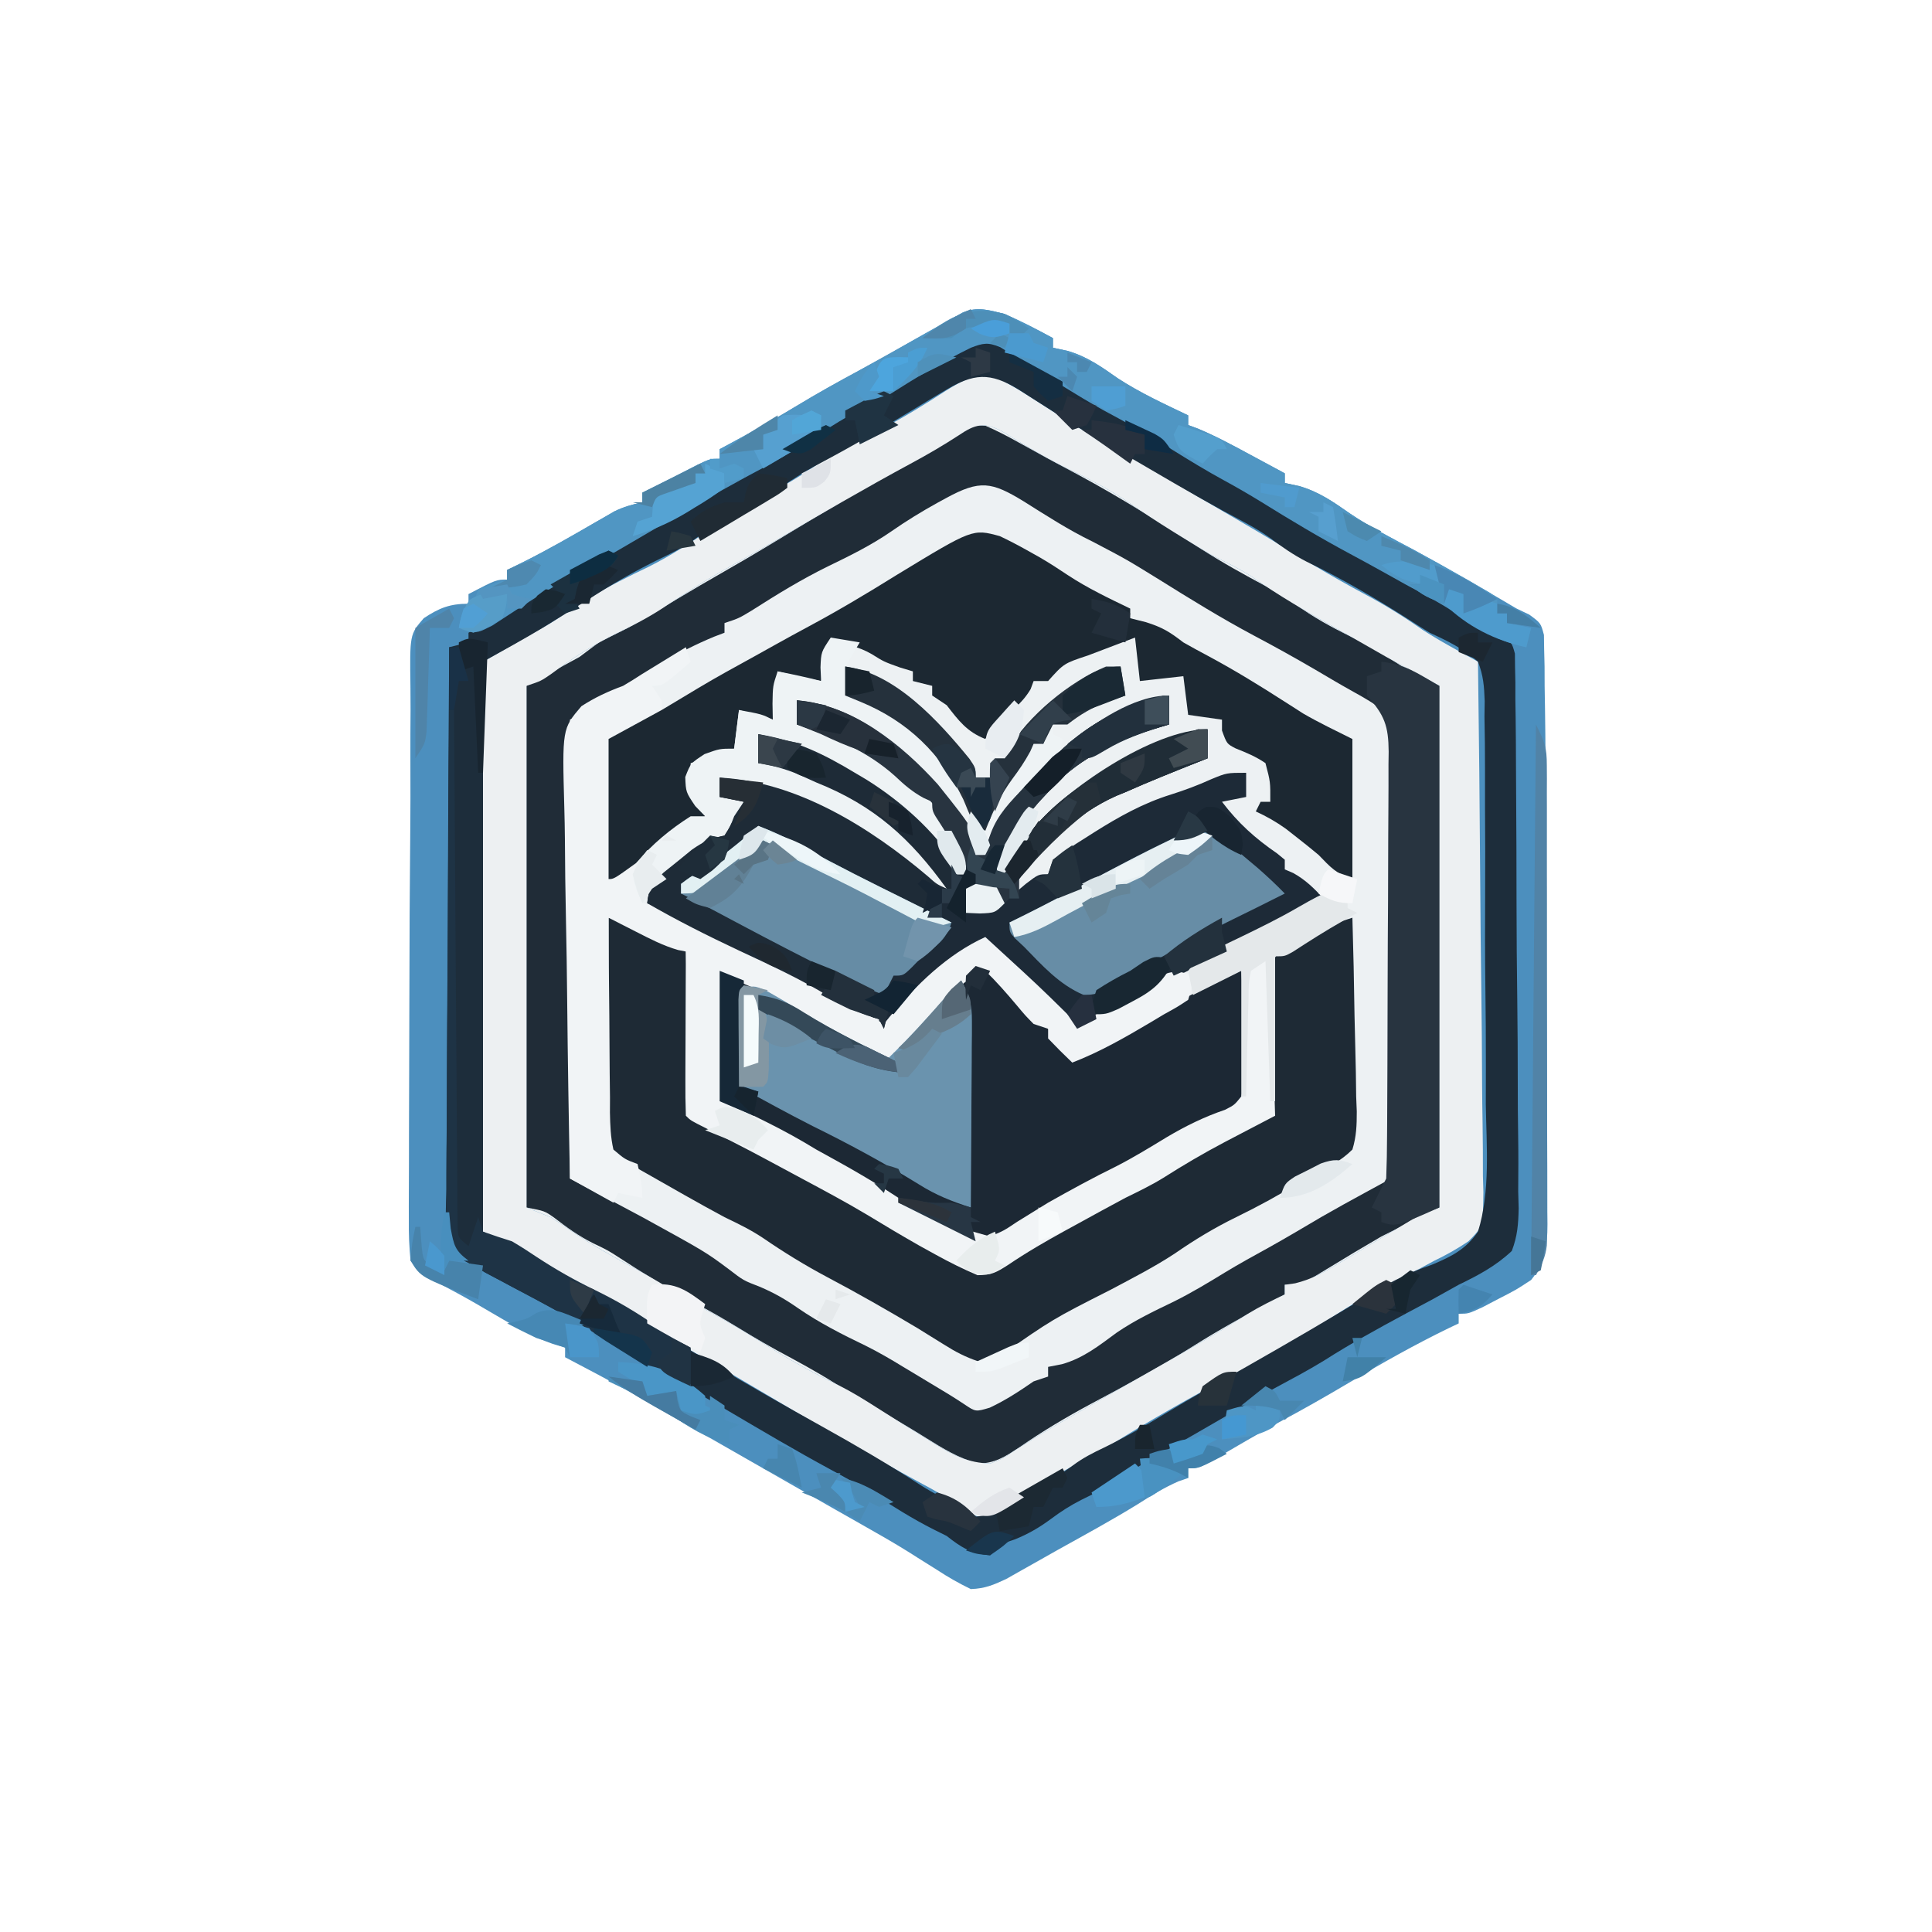 <?xml version="1.0" encoding="UTF-8"?>
<svg version="1.1" xmlns="http://www.w3.org/2000/svg" width="400" height="400">
<path d="M0 0 C3.418 1.517 6.718 3.21 10 5 C10 5.66 10 6.32 10 7 C10.969 7.206 11.939 7.412 12.938 7.625 C17.014 8.783 20.005 10.92 23.445 13.336 C28.055 16.339 33.041 18.634 38 21 C38 21.66 38 22.32 38 23 C38.664 23.245 39.328 23.49 40.012 23.742 C43.744 25.313 47.254 27.198 50.812 29.125 C51.505 29.498 52.198 29.87 52.912 30.254 C54.609 31.167 56.305 32.083 58 33 C58 33.66 58 34.32 58 35 C58.969 35.206 59.939 35.413 60.938 35.625 C65.036 36.791 68.081 38.933 71.547 41.355 C75.843 44.236 80.439 46.57 85 49 C92.08 52.862 99.052 56.905 106 61 C106.868 61.416 107.737 61.831 108.631 62.26 C111 64 111 64 111.655 66.466 C111.67 67.465 111.684 68.464 111.698 69.493 C111.726 70.662 111.754 71.831 111.783 73.035 C111.787 74.34 111.792 75.644 111.797 76.988 C111.819 78.395 111.843 79.801 111.868 81.207 C111.933 85.236 111.962 89.265 111.983 93.295 C112.001 96.115 112.026 98.935 112.054 101.756 C112.178 114.65 112.229 127.542 112.24 140.437 C112.246 146.132 112.27 151.828 112.298 157.523 C112.317 161.951 112.322 166.378 112.324 170.806 C112.327 172.909 112.335 175.012 112.348 177.115 C112.365 180.028 112.363 182.94 112.356 185.852 C112.366 186.71 112.375 187.567 112.384 188.451 C112.352 193.119 112.062 196.231 109 200 C105.934 202.02 105.934 202.02 102.438 203.812 C101.281 204.417 100.125 205.022 98.934 205.645 C96 207 96 207 94 207 C94 207.66 94 208.32 94 209 C93.331 209.317 92.662 209.634 91.973 209.961 C84.84 213.427 78.029 217.267 71.218 221.321 C66.458 224.152 61.657 226.87 56.773 229.484 C54.593 230.676 52.438 231.894 50.289 233.141 C49.651 233.51 49.012 233.88 48.354 234.261 C47.098 234.991 45.845 235.724 44.593 236.461 C40.22 239 40.22 239 38 239 C38 239.66 38 240.32 38 241 C37.34 241.227 36.68 241.454 36 241.688 C33.002 242.999 30.376 244.622 27.625 246.383 C22.171 249.743 16.539 252.806 10.94 255.917 C9.187 256.896 7.441 257.887 5.695 258.879 C4.268 259.681 4.268 259.681 2.812 260.5 C1.994 260.964 1.175 261.428 0.332 261.906 C-2.307 263.144 -4.069 263.891 -7 264 C-9.497 262.789 -11.637 261.573 -13.938 260.062 C-15.278 259.22 -16.619 258.379 -17.961 257.539 C-18.636 257.111 -19.311 256.684 -20.007 256.243 C-22.98 254.389 -26.014 252.665 -29.062 250.938 C-30.208 250.287 -31.354 249.636 -32.535 248.965 C-33.679 248.316 -34.822 247.668 -36 247 C-38.334 245.669 -40.667 244.334 -43 243 C-44.167 242.333 -45.333 241.667 -46.5 241 C-53.5 237 -53.5 237 -55.251 235.999 C-56.414 235.335 -57.576 234.671 -58.739 234.007 C-61.719 232.304 -64.698 230.601 -67.676 228.895 C-79.207 222.206 -79.207 222.206 -91 216 C-91 215.34 -91 214.68 -91 214 C-91.849 213.749 -92.699 213.497 -93.574 213.238 C-97.241 211.913 -100.475 210.167 -103.812 208.188 C-105.044 207.468 -106.276 206.749 -107.508 206.031 C-108.102 205.683 -108.697 205.335 -109.31 204.977 C-112.244 203.281 -115.236 201.692 -118.23 200.105 C-120.172 198.893 -121.519 197.748 -123 196 C-123.286 193.063 -123.389 190.339 -123.356 187.402 C-123.358 186.522 -123.361 185.641 -123.363 184.734 C-123.366 181.802 -123.347 178.87 -123.328 175.938 C-123.325 173.873 -123.323 171.809 -123.322 169.745 C-123.318 165.39 -123.303 161.035 -123.281 156.681 C-123.254 151.209 -123.242 145.738 -123.237 140.266 C-123.228 129.772 -123.174 119.28 -123.069 108.787 C-123.015 103.132 -123.002 97.479 -123.032 91.824 C-123.043 88.537 -123.023 85.25 -122.994 81.963 C-122.988 80.466 -122.995 78.968 -123.017 77.471 C-123.17 66.35 -123.17 66.35 -120.259 62.991 C-117.05 60.872 -114.865 60 -111 60 C-111 59.34 -111 58.68 -111 58 C-105.25 55 -105.25 55 -103 55 C-103 54.34 -103 53.68 -103 53 C-101.85 52.437 -100.7 51.873 -99.516 51.293 C-94.444 48.758 -89.55 45.939 -84.648 43.092 C-83.976 42.707 -83.303 42.322 -82.609 41.926 C-82.011 41.579 -81.412 41.233 -80.796 40.876 C-78.887 39.945 -77.073 39.443 -75 39 C-75 38.34 -75 37.68 -75 37 C-73.058 36.029 -71.115 35.058 -69.172 34.09 C-67.315 33.158 -65.469 32.206 -63.625 31.25 C-61 30 -61 30 -59 30 C-59 29.34 -59 28.68 -59 28 C-58.322 27.636 -57.644 27.273 -56.945 26.898 C-52.238 24.356 -47.572 21.779 -43 19 C-38.78 16.44 -34.488 14.057 -30.145 11.715 C-25.563 9.216 -21.023 6.644 -16.482 4.071 C-14.658 3.04 -12.831 2.018 -11 1 C-10.248 0.581 -9.497 0.162 -8.723 -0.27 C-5.599 -1.594 -3.24 -0.784 0 0 Z " fill="#EDF1F3" transform="translate(208,65)"/>
<path d="M0 0 C3.418 1.517 6.718 3.21 10 5 C10 5.66 10 6.32 10 7 C10.969 7.206 11.939 7.412 12.938 7.625 C17.014 8.783 20.005 10.92 23.445 13.336 C28.055 16.339 33.041 18.634 38 21 C38 21.66 38 22.32 38 23 C38.664 23.245 39.328 23.49 40.012 23.742 C43.744 25.313 47.254 27.198 50.812 29.125 C51.505 29.498 52.198 29.87 52.912 30.254 C54.609 31.167 56.305 32.083 58 33 C58 33.66 58 34.32 58 35 C58.969 35.206 59.939 35.413 60.938 35.625 C65.036 36.791 68.081 38.933 71.547 41.355 C75.843 44.236 80.439 46.57 85 49 C92.08 52.862 99.052 56.905 106 61 C106.868 61.416 107.737 61.831 108.631 62.26 C111 64 111 64 111.655 66.466 C111.67 67.465 111.684 68.464 111.698 69.493 C111.726 70.662 111.754 71.831 111.783 73.035 C111.787 74.34 111.792 75.644 111.797 76.988 C111.819 78.395 111.843 79.801 111.868 81.207 C111.933 85.236 111.962 89.265 111.983 93.295 C112.001 96.115 112.026 98.935 112.054 101.756 C112.178 114.65 112.229 127.542 112.24 140.437 C112.246 146.132 112.27 151.828 112.298 157.523 C112.317 161.951 112.322 166.378 112.324 170.806 C112.327 172.909 112.335 175.012 112.348 177.115 C112.365 180.028 112.363 182.94 112.356 185.852 C112.366 186.71 112.375 187.567 112.384 188.451 C112.352 193.119 112.062 196.231 109 200 C105.934 202.02 105.934 202.02 102.438 203.812 C101.281 204.417 100.125 205.022 98.934 205.645 C96 207 96 207 94 207 C94 207.66 94 208.32 94 209 C93.331 209.317 92.662 209.634 91.973 209.961 C84.84 213.427 78.029 217.267 71.218 221.321 C66.458 224.152 61.657 226.87 56.773 229.484 C54.593 230.676 52.438 231.894 50.289 233.141 C49.651 233.51 49.012 233.88 48.354 234.261 C47.098 234.991 45.845 235.724 44.593 236.461 C40.22 239 40.22 239 38 239 C38 239.66 38 240.32 38 241 C37.34 241.227 36.68 241.454 36 241.688 C33.002 242.999 30.376 244.622 27.625 246.383 C22.171 249.743 16.539 252.806 10.94 255.917 C9.187 256.896 7.441 257.887 5.695 258.879 C4.268 259.681 4.268 259.681 2.812 260.5 C1.994 260.964 1.175 261.428 0.332 261.906 C-2.307 263.144 -4.069 263.891 -7 264 C-9.497 262.789 -11.637 261.573 -13.938 260.062 C-15.278 259.22 -16.619 258.379 -17.961 257.539 C-18.636 257.111 -19.311 256.684 -20.007 256.243 C-22.98 254.389 -26.014 252.665 -29.062 250.938 C-30.208 250.287 -31.354 249.636 -32.535 248.965 C-33.679 248.316 -34.822 247.668 -36 247 C-38.334 245.669 -40.667 244.334 -43 243 C-44.167 242.333 -45.333 241.667 -46.5 241 C-53.5 237 -53.5 237 -55.251 235.999 C-56.414 235.335 -57.576 234.671 -58.739 234.007 C-61.719 232.304 -64.698 230.601 -67.676 228.895 C-79.207 222.206 -79.207 222.206 -91 216 C-91 215.34 -91 214.68 -91 214 C-91.849 213.749 -92.699 213.497 -93.574 213.238 C-97.241 211.913 -100.475 210.167 -103.812 208.188 C-105.044 207.468 -106.276 206.749 -107.508 206.031 C-108.102 205.683 -108.697 205.335 -109.31 204.977 C-112.244 203.281 -115.236 201.692 -118.23 200.105 C-120.172 198.893 -121.519 197.748 -123 196 C-123.286 193.063 -123.389 190.339 -123.356 187.402 C-123.358 186.522 -123.361 185.641 -123.363 184.734 C-123.366 181.802 -123.347 178.87 -123.328 175.938 C-123.325 173.873 -123.323 171.809 -123.322 169.745 C-123.318 165.39 -123.303 161.035 -123.281 156.681 C-123.254 151.209 -123.242 145.738 -123.237 140.266 C-123.228 129.772 -123.174 119.28 -123.069 108.787 C-123.015 103.132 -123.002 97.479 -123.032 91.824 C-123.043 88.537 -123.023 85.25 -122.994 81.963 C-122.988 80.466 -122.995 78.968 -123.017 77.471 C-123.17 66.35 -123.17 66.35 -120.259 62.991 C-117.05 60.872 -114.865 60 -111 60 C-111 59.34 -111 58.68 -111 58 C-105.25 55 -105.25 55 -103 55 C-103 54.34 -103 53.68 -103 53 C-101.85 52.437 -100.7 51.873 -99.516 51.293 C-94.444 48.758 -89.55 45.939 -84.648 43.092 C-83.976 42.707 -83.303 42.322 -82.609 41.926 C-82.011 41.579 -81.412 41.233 -80.796 40.876 C-78.887 39.945 -77.073 39.443 -75 39 C-75 38.34 -75 37.68 -75 37 C-73.058 36.029 -71.115 35.058 -69.172 34.09 C-67.315 33.158 -65.469 32.206 -63.625 31.25 C-61 30 -61 30 -59 30 C-59 29.34 -59 28.68 -59 28 C-58.322 27.636 -57.644 27.273 -56.945 26.898 C-52.238 24.356 -47.572 21.779 -43 19 C-38.78 16.44 -34.488 14.057 -30.145 11.715 C-25.563 9.216 -21.023 6.644 -16.482 4.071 C-14.658 3.04 -12.831 2.018 -11 1 C-10.248 0.581 -9.497 0.162 -8.723 -0.27 C-5.599 -1.594 -3.24 -0.784 0 0 Z M-9.5 25.125 C-12.645 27.166 -15.824 29.035 -19.125 30.812 C-28.85 36.059 -38.393 41.628 -47.926 47.215 C-50.125 48.492 -52.328 49.755 -54.543 51.004 C-62.225 55.333 -62.225 55.333 -69.625 60.125 C-72.936 62.404 -76.316 64.193 -79.938 65.938 C-84.992 68.381 -89.441 71.234 -93.941 74.582 C-96 76 -96 76 -99 77 C-99 112.64 -99 148.28 -99 185 C-97.35 185.66 -95.7 186.32 -94 187 C-92.6 187.877 -91.224 188.796 -89.875 189.75 C-85.646 192.64 -81.276 195.084 -76.762 197.496 C-73.236 199.416 -69.817 201.49 -66.387 203.574 C-64.178 204.894 -61.947 206.145 -59.688 207.375 C-55.893 209.453 -52.231 211.706 -48.562 214 C-43.89 216.902 -39.189 219.477 -34.242 221.871 C-31.513 223.245 -28.976 224.827 -26.402 226.469 C-23.076 228.589 -19.734 230.682 -16.375 232.75 C-15.424 233.352 -15.424 233.352 -14.454 233.966 C-10.682 236.275 -7.536 237.895 -3 238 C-0.425 237.035 -0.425 237.035 2.062 235.312 C3.098 234.668 4.133 234.023 5.199 233.359 C5.789 232.989 6.378 232.618 6.986 232.236 C11.054 229.74 15.224 227.418 19.375 225.062 C21.199 224.021 23.024 222.98 24.848 221.938 C27.958 220.163 31.069 218.392 34.184 216.625 C39.631 213.531 45.03 210.401 50.312 207.031 C52.792 205.516 55.377 204.246 58 203 C58 202.34 58 201.68 58 201 C58.709 200.899 59.418 200.799 60.148 200.695 C63.418 199.898 65.747 198.603 68.633 196.875 C69.686 196.251 70.739 195.627 71.824 194.984 C72.913 194.33 74.003 193.675 75.125 193 C77.293 191.706 79.462 190.414 81.633 189.125 C82.591 188.55 83.549 187.975 84.536 187.383 C87 186 87 186 90 185 C90 149.36 90 113.72 90 77 C86.37 75.02 82.74 73.04 79 71 C76.663 69.673 74.329 68.341 72 67 C70.868 66.363 69.736 65.726 68.57 65.07 C62.585 61.691 56.69 58.284 51.062 54.324 C48.475 52.663 45.751 51.374 43 50 C40.881 48.753 38.778 47.481 36.688 46.188 C36.118 45.836 35.549 45.485 34.963 45.124 C31.731 43.118 28.566 41.039 25.438 38.875 C21.203 36.008 16.739 33.812 12.141 31.59 C7.79 29.387 3.651 26.869 -0.504 24.32 C-4.312 22.306 -6.121 22.848 -9.5 25.125 Z " fill="#4C8FBE" transform="translate(208,65)"/>
<path d="M0 0 C2.384 1.04 4.63 2.205 6.898 3.48 C11.02 5.78 15.163 8.025 19.336 10.23 C28.014 14.898 36.309 20.143 44.586 25.48 C49.06 28.348 53.653 30.887 58.34 33.387 C60.835 34.785 63.169 36.296 65.523 37.918 C69.308 40.512 73.202 42.508 77.332 44.492 C81.265 46.532 84.922 48.959 88.613 51.402 C90.973 52.987 90.973 52.987 93.961 53.855 C93.961 89.495 93.961 125.135 93.961 161.855 C90.001 163.835 86.041 165.815 81.961 167.855 C78.167 170.055 74.416 172.297 70.682 174.594 C69.978 175.018 69.275 175.442 68.551 175.879 C67.931 176.26 67.311 176.64 66.672 177.033 C64.961 177.855 64.961 177.855 61.961 177.855 C61.961 178.515 61.961 179.175 61.961 179.855 C60.78 180.474 60.78 180.474 59.574 181.105 C53.941 184.092 48.42 187.138 43.023 190.543 C36.161 194.841 29.063 198.667 21.914 202.468 C16.726 205.25 11.779 208.194 6.942 211.554 C3.993 213.491 1.912 214.855 -1.664 214.855 C-5.67 213.668 -8.733 211.815 -12.258 209.602 C-15.189 207.761 -18.166 206.023 -21.164 204.293 C-24.515 202.347 -27.835 200.377 -31.102 198.293 C-35.046 195.794 -39.14 193.604 -43.25 191.391 C-46.732 189.474 -50.117 187.417 -53.512 185.352 C-56.132 183.801 -58.792 182.354 -61.477 180.918 C-66.344 178.298 -70.969 175.389 -75.605 172.383 C-78.124 170.748 -78.124 170.748 -81.289 169.23 C-84.252 167.749 -86.716 165.965 -89.328 163.941 C-91.292 162.569 -91.292 162.569 -95.039 161.855 C-95.039 126.215 -95.039 90.575 -95.039 53.855 C-91.409 51.875 -87.779 49.895 -84.039 47.855 C-82.719 46.865 -81.399 45.875 -80.039 44.855 C-78.044 43.845 -76.043 42.847 -74.039 41.855 C-71.202 40.251 -68.402 38.585 -65.602 36.918 C-64.145 36.054 -62.688 35.191 -61.23 34.328 C-60.526 33.911 -59.822 33.494 -59.096 33.064 C-57.167 31.931 -55.229 30.814 -53.285 29.707 C-50.683 28.223 -48.104 26.715 -45.539 25.168 C-44.692 24.659 -43.845 24.15 -42.973 23.625 C-40.797 22.312 -38.622 20.997 -36.449 19.68 C-29.954 15.752 -23.448 11.907 -16.742 8.344 C-12.625 6.077 -8.649 3.575 -4.668 1.078 C-2.039 -0.145 -2.039 -0.145 0 0 Z M-8.164 14.98 C-8.748 15.299 -9.332 15.617 -9.934 15.945 C-13.23 17.768 -16.387 19.703 -19.477 21.855 C-23.637 24.73 -28.033 26.899 -32.581 29.096 C-38.091 31.794 -43.228 34.954 -48.395 38.254 C-51.039 39.855 -51.039 39.855 -54.039 40.855 C-54.039 41.515 -54.039 42.175 -54.039 42.855 C-54.756 43.129 -55.472 43.402 -56.211 43.684 C-63.517 46.711 -70.298 50.851 -76.773 55.363 C-79.772 57.338 -82.922 59.074 -86.039 60.855 C-86.039 92.205 -86.039 123.555 -86.039 155.855 C-81.089 158.495 -76.139 161.135 -71.039 163.855 C-57.973 171.044 -57.973 171.044 -53.102 174.668 C-50.119 176.965 -50.119 176.965 -46.664 178.293 C-43.672 179.583 -41.489 180.834 -38.852 182.668 C-34.39 185.745 -29.716 188.118 -24.836 190.461 C-22.141 191.805 -19.602 193.276 -17.039 194.855 C-15.802 195.598 -15.802 195.598 -14.539 196.355 C-7.039 200.855 -7.039 200.855 -4.41 202.578 C-2.041 204.176 -2.041 204.176 0.898 203.293 C4.166 201.759 6.992 199.901 9.961 197.855 C10.951 197.525 11.941 197.195 12.961 196.855 C12.961 196.195 12.961 195.535 12.961 194.855 C13.91 194.67 14.858 194.484 15.836 194.293 C20.298 193.032 23.523 190.431 27.223 187.719 C30.968 185.17 34.937 183.286 39.012 181.324 C42.671 179.502 46.124 177.422 49.605 175.285 C52.543 173.502 55.544 171.853 58.555 170.199 C62.265 168.127 65.92 165.96 69.578 163.797 C72.59 162.068 75.623 160.394 78.672 158.734 C79.663 158.195 80.653 157.655 81.674 157.1 C82.428 156.689 83.183 156.279 83.961 155.855 C84.03 143.521 84.084 131.186 84.116 118.852 C84.132 113.124 84.153 107.397 84.187 101.67 C84.22 96.146 84.238 90.622 84.246 85.097 C84.251 82.987 84.262 80.877 84.278 78.766 C84.3 75.816 84.303 72.867 84.302 69.917 C84.312 69.039 84.323 68.162 84.334 67.258 C84.477 62.935 84.477 62.935 82.622 59.217 C80.609 57.567 78.434 56.332 76.16 55.078 C73.524 53.613 70.933 52.077 68.336 50.543 C64.112 48.071 59.849 45.709 55.523 43.418 C48.822 39.843 42.4 35.878 35.961 31.855 C29.191 27.673 29.191 27.673 22.148 23.98 C17.183 21.584 12.576 18.588 7.914 15.66 C1.289 11.612 -1.131 11.14 -8.164 14.98 Z " fill="#202C37" transform="translate(204.039,88.145)"/>
<path d="M0 0 C2.473 1.237 4.684 2.511 7 4 C8.276 4.816 8.276 4.816 9.578 5.648 C11.474 6.861 13.37 8.075 15.266 9.289 C18.224 11.14 21.237 12.829 24.301 14.496 C30.259 17.816 36.101 21.34 41.974 24.807 C44.685 26.403 47.405 27.983 50.125 29.562 C55.282 32.562 60.386 35.643 65.491 38.728 C69.238 40.98 73.019 43.127 76.875 45.188 C80.946 47.367 84.764 49.752 88.539 52.41 C90.867 53.914 93.228 55.26 95.654 56.599 C96.467 57.049 97.28 57.499 98.118 57.962 C98.739 58.305 99.36 58.647 100 59 C100.21 74.281 100.369 89.563 100.466 104.845 C100.513 111.941 100.576 119.037 100.679 126.132 C100.778 132.979 100.831 139.826 100.854 146.673 C100.871 149.286 100.903 151.9 100.952 154.513 C101.017 158.172 101.026 161.827 101.022 165.487 C101.054 166.569 101.086 167.65 101.12 168.765 C101.031 175.956 101.031 175.956 98.045 178.979 C95.754 180.533 93.494 181.804 91 183 C89.902 183.592 88.803 184.183 87.672 184.793 C86.708 185.253 85.743 185.713 84.75 186.188 C79.101 188.9 73.891 192.05 68.625 195.438 C62.525 199.323 56.31 202.837 49.938 206.25 C40.681 211.22 31.51 216.337 22.652 221.992 C21 223 21 223 18.062 224.438 C15.394 225.799 13.039 227.264 10.562 228.938 C9.042 229.959 7.522 230.98 6 232 C5.354 232.433 4.708 232.866 4.043 233.312 C1.357 234.998 -0.477 236.012 -3.688 235.938 C-6 235 -6 235 -7.84 233.609 C-10.102 231.924 -12.384 230.634 -14.875 229.312 C-26.52 223.039 -37.898 216.316 -49.273 209.568 C-54.159 206.67 -59.061 203.807 -64 201 C-69.716 197.693 -75.416 194.363 -81.062 190.938 C-85.333 188.364 -89.676 185.953 -94.066 183.59 C-98.062 181.425 -102.028 179.207 -106 177 C-106 138.06 -106 99.12 -106 59 C-101.38 56.36 -96.76 53.72 -92 51 C-87.865 48.335 -87.865 48.335 -83.734 45.664 C-79.854 43.303 -75.819 41.323 -71.727 39.359 C-67.011 37.009 -62.72 34.156 -58.375 31.188 C-53.572 27.964 -48.688 25.131 -43.578 22.43 C-41.129 21.072 -38.861 19.596 -36.562 18 C-32.346 15.112 -27.931 12.936 -23.332 10.723 C-18.783 8.371 -14.461 5.678 -10.164 2.895 C-6.646 0.692 -4.178 -0.659 0 0 Z M-7.5 12.125 C-10.645 14.166 -13.824 16.035 -17.125 17.812 C-26.85 23.059 -36.393 28.628 -45.926 34.215 C-48.125 35.492 -50.328 36.755 -52.543 38.004 C-60.225 42.333 -60.225 42.333 -67.625 47.125 C-70.936 49.404 -74.316 51.193 -77.938 52.938 C-82.992 55.381 -87.441 58.234 -91.941 61.582 C-94 63 -94 63 -97 64 C-97 99.64 -97 135.28 -97 172 C-95.35 172.66 -93.7 173.32 -92 174 C-90.6 174.877 -89.224 175.796 -87.875 176.75 C-83.646 179.64 -79.276 182.084 -74.762 184.496 C-71.236 186.416 -67.817 188.49 -64.387 190.574 C-62.178 191.894 -59.947 193.145 -57.688 194.375 C-53.893 196.453 -50.231 198.706 -46.562 201 C-41.89 203.902 -37.189 206.477 -32.242 208.871 C-29.513 210.245 -26.976 211.827 -24.402 213.469 C-21.076 215.589 -17.734 217.682 -14.375 219.75 C-13.424 220.352 -13.424 220.352 -12.454 220.966 C-8.682 223.275 -5.536 224.895 -1 225 C1.575 224.035 1.575 224.035 4.062 222.312 C5.098 221.668 6.133 221.023 7.199 220.359 C7.789 219.989 8.378 219.618 8.986 219.236 C13.054 216.74 17.224 214.418 21.375 212.062 C23.199 211.021 25.024 209.98 26.848 208.938 C29.958 207.163 33.069 205.392 36.184 203.625 C41.631 200.531 47.03 197.401 52.312 194.031 C54.792 192.516 57.377 191.246 60 190 C60 189.34 60 188.68 60 188 C60.709 187.899 61.418 187.799 62.148 187.695 C65.418 186.898 67.747 185.603 70.633 183.875 C71.686 183.251 72.739 182.627 73.824 181.984 C74.913 181.33 76.003 180.675 77.125 180 C79.293 178.706 81.462 177.414 83.633 176.125 C84.591 175.55 85.549 174.975 86.536 174.383 C89 173 89 173 92 172 C92 136.36 92 100.72 92 64 C88.37 62.02 84.74 60.04 81 58 C78.663 56.673 76.329 55.341 74 54 C72.868 53.363 71.736 52.726 70.57 52.07 C64.585 48.691 58.69 45.284 53.062 41.324 C50.475 39.663 47.751 38.374 45 37 C42.881 35.753 40.778 34.481 38.688 33.188 C38.118 32.836 37.549 32.485 36.963 32.124 C33.731 30.118 30.566 28.039 27.438 25.875 C23.203 23.008 18.739 20.812 14.141 18.59 C9.79 16.387 5.651 13.869 1.496 11.32 C-2.312 9.306 -4.121 9.848 -7.5 12.125 Z " fill="#EDF0F2" transform="translate(206,78)"/>
<path d="M0 0 C3.095 1.316 5.965 2.966 8.855 4.672 C10.118 5.407 11.381 6.141 12.645 6.875 C13.253 7.23 13.862 7.585 14.489 7.951 C16.551 9.143 18.637 10.286 20.73 11.422 C25.578 14.095 30.261 17.029 34.957 19.957 C37.696 21.633 40.459 23.251 43.253 24.835 C47.008 26.967 50.743 29.135 54.48 31.297 C55.324 31.784 56.168 32.272 57.037 32.774 C61.256 35.216 65.452 37.684 69.605 40.234 C73.1 42.361 76.679 44.191 80.355 45.984 C84.321 47.927 87.818 49.965 91.32 52.633 C94.548 54.884 98.047 56.651 101.52 58.492 C102.394 58.964 103.267 59.436 104.168 59.922 C105.467 60.551 105.467 60.551 106.791 61.193 C109.168 62.922 109.168 62.922 109.814 65.239 C109.824 66.157 109.833 67.074 109.843 68.019 C109.877 69.6 109.877 69.6 109.912 71.214 C109.912 72.37 109.911 73.526 109.91 74.718 C109.929 75.936 109.947 77.154 109.966 78.409 C110.01 81.753 110.03 85.095 110.037 88.439 C110.043 90.529 110.056 92.619 110.071 94.709 C110.123 102.005 110.148 109.3 110.149 116.597 C110.151 123.391 110.213 130.182 110.302 136.976 C110.376 142.813 110.408 148.649 110.406 154.487 C110.406 157.972 110.423 161.454 110.484 164.939 C110.55 168.83 110.527 172.717 110.496 176.608 C110.544 178.331 110.544 178.331 110.592 180.088 C110.523 183.376 110.342 185.847 109.168 188.922 C105.852 192.043 102.247 193.954 98.168 195.922 C96.331 196.936 94.497 197.956 92.668 198.984 C90.836 199.967 89.003 200.946 87.168 201.922 C81.413 205.008 75.751 208.135 70.246 211.648 C66.932 213.679 63.498 215.484 60.078 217.328 C56.122 219.494 52.24 221.777 48.352 224.062 C44.889 226.085 41.405 228.067 37.918 230.047 C33.485 232.565 29.124 235.165 24.828 237.91 C23.168 238.922 23.168 238.922 20.105 240.422 C17.725 241.637 15.851 242.839 13.73 244.422 C11.35 246.184 9.097 247.489 6.355 248.609 C3.138 249.695 3.138 249.695 1.168 251.922 C-2.758 251.612 -4.802 250.309 -7.832 247.922 C-8.737 247.472 -9.642 247.022 -10.574 246.559 C-14.939 244.365 -18.995 241.755 -23.125 239.152 C-26.033 237.363 -29.005 235.722 -32.008 234.098 C-39.063 230.281 -45.959 226.202 -52.871 222.133 C-57.789 219.248 -62.722 216.415 -67.738 213.703 C-71.369 211.739 -74.888 209.703 -78.332 207.422 C-84.625 203.355 -91.174 199.857 -97.793 196.355 C-99.235 195.584 -99.235 195.584 -100.707 194.797 C-101.571 194.341 -102.434 193.884 -103.324 193.414 C-104.152 192.922 -104.979 192.429 -105.832 191.922 C-106.697 191.475 -107.562 191.029 -108.453 190.568 C-112.307 186.28 -111.487 181.65 -111.4 176.085 C-111.4 174.875 -111.401 173.665 -111.402 172.418 C-111.399 169.104 -111.374 165.791 -111.339 162.477 C-111.308 159.012 -111.305 155.548 -111.299 152.083 C-111.283 145.524 -111.242 138.965 -111.192 132.406 C-111.136 124.939 -111.109 117.471 -111.084 110.003 C-111.031 94.642 -110.943 79.282 -110.832 63.922 C-108.852 63.427 -108.852 63.427 -106.832 62.922 C-106.832 62.262 -106.832 61.602 -106.832 60.922 C-105.438 60.143 -105.438 60.143 -104.016 59.348 C-96.448 55.207 -96.448 55.207 -89.332 50.359 C-85.545 47.498 -81.259 45.577 -77.013 43.503 C-73.216 41.64 -69.616 39.667 -66.074 37.363 C-62.927 35.34 -59.726 33.412 -56.52 31.484 C-55.868 31.092 -55.216 30.7 -54.545 30.296 C-50.729 28.015 -46.879 25.831 -42.957 23.734 C-39.628 21.955 -36.497 20.07 -33.395 17.922 C-29.095 14.979 -24.581 12.713 -19.902 10.434 C-11.441 6.437 -11.441 6.437 -3.77 1.184 C-1.832 -0.078 -1.832 -0.078 0 0 Z M-8.184 10.773 C-9.201 11.378 -10.218 11.983 -11.266 12.605 C-12.845 13.566 -12.845 13.566 -14.457 14.547 C-16.532 15.791 -18.607 17.033 -20.684 18.273 C-21.703 18.885 -22.722 19.496 -23.772 20.126 C-27.604 22.375 -31.498 24.491 -35.421 26.576 C-38.58 28.34 -41.52 30.364 -44.5 32.41 C-47.996 34.677 -51.663 36.595 -55.352 38.527 C-57.813 39.836 -57.813 39.836 -59.797 41.418 C-62.261 43.239 -64.82 44.473 -67.582 45.797 C-72.555 48.244 -77.185 50.918 -81.832 53.922 C-83.974 55.261 -86.121 56.594 -88.27 57.922 C-89.299 58.561 -90.329 59.201 -91.391 59.859 C-95.481 62.311 -99.663 64.606 -103.832 66.922 C-103.832 105.862 -103.832 144.802 -103.832 184.922 C-96.63 188.923 -96.63 188.923 -89.395 192.859 C-85.003 195.25 -80.704 197.761 -76.43 200.355 C-73.58 202.074 -70.709 203.75 -67.832 205.422 C-64.189 207.54 -60.562 209.678 -56.957 211.859 C-49.318 216.458 -41.558 220.853 -33.766 225.188 C-26.74 229.1 -19.851 233.102 -13.105 237.488 C-10.438 239.17 -7.679 240.569 -4.832 241.922 C-3.347 242.912 -3.347 242.912 -1.832 243.922 C2.24 243.613 5.712 241.064 9.168 239.047 C9.784 238.695 10.4 238.343 11.035 237.98 C13.553 236.527 15.99 235.056 18.316 233.309 C20.382 231.762 22.462 230.714 24.793 229.609 C29.141 227.48 33.262 225.122 37.391 222.598 C42.919 219.262 48.556 216.112 54.168 212.922 C63.119 207.823 72.028 202.657 80.816 197.281 C84.618 195.084 88.364 193.188 92.541 191.806 C96.607 190.105 99.647 188.618 102.168 184.922 C104.761 176.544 103.921 167.2 103.789 158.539 C103.79 155.919 103.796 153.299 103.805 150.68 C103.815 145.196 103.772 139.716 103.698 134.233 C103.613 127.904 103.609 121.579 103.65 115.249 C103.687 109.144 103.668 103.042 103.623 96.937 C103.609 94.346 103.609 91.756 103.623 89.165 C103.634 85.543 103.581 81.929 103.51 78.308 C103.525 77.239 103.541 76.17 103.557 75.068 C103.457 72.04 103.275 69.745 102.168 66.922 C99.128 64.201 95.853 62.611 92.168 60.922 C90.802 60.091 89.447 59.241 88.113 58.359 C81.128 53.899 74.184 49.806 66.699 46.215 C63.88 44.775 61.478 43.081 58.961 41.18 C56 39.103 52.793 37.497 49.605 35.797 C42.766 32.066 36.061 28.093 29.328 24.173 C27.37 23.039 25.403 21.919 23.434 20.805 C20.453 19.086 17.556 17.29 14.668 15.422 C12.835 14.254 11.002 13.088 9.168 11.922 C8.48 11.48 7.791 11.038 7.082 10.582 C1.117 6.922 -2.28 7.213 -8.184 10.773 Z " fill="#1D2D3B" transform="translate(203.832,70.078)"/>
<path d="M0 0 C0 1.98 0 3.96 0 6 C-1.258 6.371 -2.516 6.742 -3.812 7.125 C-11.794 9.798 -19.471 13.523 -25 20 C-25.49 20.523 -25.98 21.047 -26.484 21.586 C-30.277 25.735 -32.669 29.89 -35 35 C-34.67 35.33 -34.34 35.66 -34 36 C-33.481 35.252 -32.961 34.505 -32.426 33.734 C-31.728 32.75 -31.031 31.765 -30.312 30.75 C-29.286 29.288 -29.286 29.288 -28.238 27.797 C-20.105 17.634 -6.005 11.42 6 7 C6.66 7 7.32 7 8 7 C8 8.98 8 10.96 8 13 C7.359 13.254 6.719 13.508 6.059 13.77 C1.009 15.779 -4.033 17.792 -9 20 C-9.612 20.25 -10.225 20.5 -10.855 20.758 C-19.02 24.376 -25.75 30.857 -31 38 C-31.33 38.99 -31.66 39.98 -32 41 C-31.216 40.34 -30.433 39.68 -29.625 39 C-27 37 -27 37 -25 37 C-24.67 36.01 -24.34 35.02 -24 34 C-21.797 32.389 -19.627 30.93 -17.312 29.5 C-16.393 28.914 -16.393 28.914 -15.455 28.316 C-10.392 25.127 -5.308 22.271 0.438 20.5 C3.321 19.583 6.061 18.57 8.812 17.312 C12 16 12 16 16 16 C16 17.65 16 19.3 16 21 C14.35 21.33 12.7 21.66 11 22 C14.379 26.436 17.829 29.542 22.426 32.703 C22.945 33.131 23.465 33.559 24 34 C24 34.66 24 35.32 24 36 C24.578 36.248 25.155 36.495 25.75 36.75 C28.3 38.167 30.018 39.876 32 42 C25.939 45.398 19.839 48.707 13.688 51.938 C12.86 52.374 12.033 52.81 11.18 53.259 C6.61 55.659 2.017 57.991 -2.625 60.25 C-7.717 62.76 -12.379 65.71 -17 69 C-21.178 67.377 -23.899 64.289 -26.938 61.125 C-30.462 57.481 -33.955 54.084 -38 51 C-42.047 52.692 -45.15 55.484 -48.438 58.312 C-49.278 59.023 -49.278 59.023 -50.135 59.748 C-53.585 62.691 -56.835 65.752 -60 69 C-60 68.34 -60 67.68 -60 67 C-61.176 66.691 -61.176 66.691 -62.375 66.375 C-65.344 65.249 -67.429 64.174 -70.062 62.5 C-76.194 58.698 -82.698 55.753 -89.22 52.696 C-95.62 49.686 -101.869 46.532 -108 43 C-107.693 39.876 -106.924 38.925 -104.637 36.676 C-103.663 35.896 -102.69 35.116 -101.688 34.312 C-100.722 33.525 -99.756 32.737 -98.762 31.926 C-96.283 30.197 -94.868 29.581 -92 29 C-90.817 27.134 -90.817 27.134 -90 25 C-89.34 24.01 -88.68 23.02 -88 22 C-89.65 21.67 -91.3 21.34 -93 21 C-93 19.68 -93 18.36 -93 17 C-77.032 17.798 -61.848 27.318 -49.891 37.434 C-48.079 39.055 -48.079 39.055 -46 40 C-53.514 29.563 -61 22.782 -73 18 C-74.293 17.419 -75.585 16.836 -76.875 16.25 C-79.619 15.152 -82.087 14.441 -85 14 C-85 12.02 -85 10.04 -85 8 C-77.358 9.253 -71.603 12.01 -65 16 C-64.214 16.465 -63.427 16.931 -62.617 17.41 C-55.396 21.926 -48.768 27.893 -44 35 C-44 35.66 -44 36.32 -44 37 C-43.34 37 -42.68 37 -42 37 C-42.338 36.336 -42.675 35.672 -43.023 34.988 C-43.469 34.105 -43.915 33.222 -44.375 32.312 C-44.816 31.442 -45.257 30.572 -45.711 29.676 C-47 27 -47 27 -47.914 24.293 C-49.242 21.49 -50.21 21.188 -53 20 C-54.279 18.909 -55.529 17.781 -56.75 16.625 C-62.76 11.26 -69.491 8.682 -77 6 C-77 4.35 -77 2.7 -77 1 C-65.488 1.909 -55.33 10.106 -47.855 18.371 C-40 28.178 -40 28.178 -40 33 C-39.34 33 -38.68 33 -38 33 C-37.662 31.451 -37.662 31.451 -37.316 29.871 C-36.142 25.784 -33.877 23.059 -30.938 20.062 C-30.447 19.548 -29.956 19.034 -29.45 18.504 C-27.983 16.985 -26.497 15.489 -25 14 C-23.807 12.807 -23.807 12.807 -22.59 11.59 C-17.809 7.079 -13.185 4.205 -7 2 C-5.268 1.381 -5.268 1.381 -3.5 0.75 C-1 0 -1 0 0 0 Z " fill="#1D2A37" transform="translate(242,144)"/>
<path d="M0 0 C4 1 4 1 16 7 C16.33 18.22 16.66 29.44 17 41 C20.3 42.65 23.6 44.3 27 46 C28.774 46.97 30.54 47.957 32.289 48.973 C33.608 49.734 33.608 49.734 34.953 50.51 C35.835 51.022 36.717 51.535 37.625 52.062 C43.038 55.205 48.439 58.276 54.062 61.028 C57.544 62.774 60.923 64.705 64.312 66.625 C65.014 67.019 65.716 67.414 66.439 67.82 C69.366 69.472 72.201 71.134 75 73 C78.906 72.663 81.742 71.223 85.098 69.27 C86.058 68.717 87.019 68.164 88.009 67.594 C89.017 67.006 90.024 66.418 91.062 65.812 C98.153 61.73 105.22 57.806 112.59 54.254 C115.727 52.622 118.539 50.63 121.431 48.604 C124.447 46.721 127.547 45.278 130.785 43.812 C131.951 43.283 133.116 42.753 134.317 42.207 C135.202 41.809 136.088 41.41 137 41 C136.978 40.032 136.956 39.064 136.933 38.066 C136.864 34.453 136.861 30.843 136.878 27.23 C136.876 25.671 136.856 24.111 136.818 22.552 C136.522 9.643 136.522 9.643 140.091 5.677 C142.707 4.063 145.088 2.974 148 2 C149.099 1.627 150.199 1.255 151.332 0.871 C152.652 0.44 152.652 0.44 154 0 C154.203 6.744 154.343 13.487 154.439 20.233 C154.48 22.527 154.534 24.821 154.604 27.115 C154.701 30.414 154.746 33.711 154.781 37.012 C154.823 38.036 154.864 39.06 154.906 40.115 C154.908 42.961 154.833 45.278 154 48 C151.611 50.376 149.062 51.66 146 53 C145.16 53.525 144.319 54.049 143.453 54.59 C139.04 57.289 134.59 59.736 129.938 62 C125.446 64.2 121.382 66.653 117.277 69.496 C113.027 72.303 108.492 74.607 104 77 C91.943 83.113 91.943 83.113 80.957 90.773 C79 92 79 92 76.535 91.852 C73.881 90.96 71.802 89.871 69.438 88.375 C68.566 87.835 67.695 87.295 66.797 86.738 C65.874 86.165 64.951 85.591 64 85 C57.847 81.327 51.646 77.789 45.312 74.438 C40.645 71.953 36.263 69.264 31.91 66.27 C29.385 64.591 26.733 63.309 24 62 C18.447 59.015 12.981 55.866 7.5 52.75 C6.876 52.397 6.252 52.043 5.609 51.679 C1.116 49.116 1.116 49.116 0 48 C-0.093 46.496 -0.117 44.987 -0.114 43.48 C-0.113 42.519 -0.113 41.558 -0.113 40.568 C-0.108 39.524 -0.103 38.479 -0.098 37.402 C-0.096 36.338 -0.095 35.274 -0.093 34.178 C-0.088 30.765 -0.075 27.351 -0.062 23.938 C-0.057 21.63 -0.053 19.322 -0.049 17.014 C-0.038 11.342 -0.021 5.671 0 0 Z " fill="#1E2A35" transform="translate(126,190)"/>
<path d="M0 0 C3.574 1.324 5.321 3.481 7.648 6.422 C9.811 8.947 12.426 10.909 15 13 C15.887 13.928 16.774 14.856 17.688 15.812 C19.833 18.344 19.833 18.344 23 18 C25.553 16.682 28.022 15.322 30.5 13.875 C31.94 13.047 33.38 12.221 34.82 11.395 C35.528 10.987 36.236 10.579 36.966 10.159 C40.59 8.094 44.276 6.145 47.961 4.191 C50.129 3.041 50.129 3.041 52 1 C52.99 1 53.98 1 55 1 C55.291 5.374 55.468 9.745 55.625 14.125 C55.709 15.363 55.793 16.6 55.879 17.875 C55.976 21.494 55.93 24.497 55 28 C52.067 31.005 48.859 32.446 45 34 C43.835 34.603 42.669 35.207 41.469 35.828 C40.489 36.297 39.509 36.767 38.5 37.25 C34.429 39.172 34.429 39.172 31 42 C29.342 42.687 27.674 43.351 26 44 C24.298 44.868 22.611 45.766 20.938 46.688 C19.985 47.208 19.032 47.729 18.051 48.266 C15.941 49.465 13.856 50.708 11.793 51.984 C10.748 52.629 9.702 53.273 8.625 53.938 C7.19 54.848 7.19 54.848 5.727 55.777 C2.45 57.247 1.401 56.937 -2 56 C-3.663 55.26 -5.299 54.456 -6.906 53.602 C-8.269 52.882 -8.269 52.882 -9.66 52.148 C-10.597 51.646 -11.534 51.143 -12.5 50.625 C-13.437 50.13 -14.374 49.635 -15.34 49.125 C-19.629 46.85 -23.846 44.515 -28 42 C-29.454 41.18 -30.913 40.368 -32.375 39.562 C-35.094 38.059 -37.806 36.547 -40.5 35 C-44.646 32.631 -48.825 30.319 -53 28 C-53 19.09 -53 10.18 -53 1 C-41.851 5.46 -41.851 5.46 -36.625 8.875 C-30.608 12.696 -24.433 15.94 -18 19 C-13.851 14.984 -10.02 10.717 -6.184 6.402 C-4.182 4.2 -2.123 2.085 0 0 Z " fill="#1C2834" transform="translate(202,200)"/>
<path d="M0 0 C0.33 0.99 0.66 1.98 1 3 C-4.75 8 -4.75 8 -7 8 C-6.01 9.485 -6.01 9.485 -5 11 C-4.938 12.938 -4.938 12.938 -6 15 C-9.243 17.43 -11.905 19 -16 19 C-15.67 28.24 -15.34 37.48 -15 47 C-13.35 46.34 -11.7 45.68 -10 45 C-9.67 47.64 -9.34 50.28 -9 53 C-7.973 53.137 -7.973 53.137 -6.926 53.277 C-3.344 54.162 -0.38 55.776 2.812 57.562 C8.174 60.499 13.574 63.308 19.062 66 C26.557 69.694 33.797 73.768 41 78 C41.389 77.515 41.779 77.031 42.18 76.531 C47.691 69.928 54.078 63.606 62 60 C64.043 61.873 66.085 63.749 68.125 65.625 C68.695 66.147 69.265 66.669 69.852 67.207 C73.664 70.716 77.359 74.314 81 78 C83.655 76.703 86.214 75.317 88.75 73.801 C89.441 73.397 90.132 72.993 90.844 72.576 C92.286 71.731 93.724 70.876 95.156 70.014 C95.847 69.613 96.538 69.213 97.25 68.801 C97.874 68.431 98.498 68.062 99.141 67.681 C101.462 66.831 102.703 67.203 105 68 C104.812 70.312 104.812 70.312 104 73 C101.816 74.449 101.816 74.449 99 76 C97.581 76.851 97.581 76.851 96.133 77.719 C90.86 80.842 85.721 83.789 80 86 C78.291 84.377 76.626 82.707 75 81 C75 80.34 75 79.68 75 79 C73.515 78.505 73.515 78.505 72 78 C70.281 76.258 70.281 76.258 68.5 74.125 C66.414 71.646 64.327 69.256 62 67 C56.018 69.617 51.208 74.838 47.75 80.312 C46.024 82.964 44.545 84.207 42 86 C39.331 84.608 36.665 83.212 34 81.812 C32.884 81.231 32.884 81.231 31.746 80.639 C28.066 78.703 24.491 76.71 21 74.449 C16.314 71.46 16.314 71.46 8 68 C8 76.58 8 85.16 8 94 C12.381 96.171 12.381 96.171 16.764 98.337 C20.276 100.085 23.658 101.949 27 104 C28.392 104.777 29.788 105.548 31.188 106.312 C34.449 108.11 37.64 109.989 40.812 111.938 C51.276 118.717 51.276 118.717 63 122 C65.828 120.81 65.828 120.81 68.625 118.938 C69.672 118.292 70.718 117.646 71.797 116.98 C72.854 116.327 73.911 115.673 75 115 C79.631 112.391 84.288 109.838 89.062 107.5 C92.692 105.647 96.13 103.528 99.613 101.414 C103.488 99.119 107.353 97.219 111.617 95.773 C113.57 94.781 113.57 94.781 115 93 C116.056 88.431 115.978 83.922 115.938 79.25 C115.954 77.98 115.97 76.711 115.986 75.402 C116.022 72.267 116.025 69.135 116 66 C118.475 65.01 118.475 65.01 121 64 C121.33 74.89 121.66 85.78 122 97 C114 101.188 114 101.188 111.531 102.473 C107.17 104.77 102.982 107.233 98.825 109.878 C96.3 111.431 93.662 112.699 91 114 C87.693 115.764 84.409 117.569 81.125 119.375 C80.265 119.844 79.405 120.313 78.52 120.797 C74.452 123.031 70.52 125.306 66.68 127.914 C64.221 129.46 63.345 129.998 60.387 130.012 C57.426 128.757 54.629 127.367 51.812 125.812 C50.667 125.181 49.521 124.549 48.34 123.898 C44.668 121.811 41.049 119.652 37.441 117.457 C33.038 114.829 28.519 112.421 24 110 C23.099 109.516 23.099 109.516 22.18 109.021 C13.206 104.188 13.206 104.188 4.125 99.562 C1 98 1 98 0 97 C-0.088 94.479 -0.115 91.986 -0.098 89.465 C-0.096 88.712 -0.095 87.958 -0.093 87.182 C-0.088 84.767 -0.075 82.352 -0.062 79.938 C-0.057 78.304 -0.053 76.671 -0.049 75.037 C-0.038 71.025 -0.021 67.012 0 63 C-0.531 62.898 -1.062 62.796 -1.609 62.691 C-4.702 61.797 -7.385 60.401 -10.25 58.938 C-11.328 58.39 -12.405 57.842 -13.516 57.277 C-14.335 56.856 -15.155 56.434 -16 56 C-15.984 62.782 -15.929 69.562 -15.847 76.343 C-15.824 78.651 -15.81 80.958 -15.804 83.266 C-15.795 86.58 -15.754 89.893 -15.707 93.207 C-15.711 94.241 -15.715 95.276 -15.719 96.342 C-15.665 98.991 -15.589 101.416 -15 104 C-12.635 106.018 -12.635 106.018 -10 107 C-9.188 110.688 -9.188 110.688 -9 114 C-10.65 113.67 -12.3 113.34 -14 113 C-14.495 113.99 -14.495 113.99 -15 115 C-17.97 113.35 -20.94 111.7 -24 110 C-24.255 97.735 -24.45 85.47 -24.57 73.203 C-24.627 67.507 -24.705 61.812 -24.83 56.116 C-24.95 50.618 -25.015 45.121 -25.044 39.621 C-25.064 37.525 -25.104 35.429 -25.163 33.334 C-25.611 16.888 -25.611 16.888 -21.616 12.205 C-18.786 10.38 -16.15 9.161 -13 8 C-11.673 7.223 -10.364 6.415 -9.082 5.566 C-7.464 4.574 -7.464 4.574 -5.812 3.562 C-4.705 2.883 -3.598 2.204 -2.457 1.504 C-1.646 1.008 -0.835 0.511 0 0 Z " fill="#F1F4F6" transform="translate(142,134)"/>
<path d="M0 0 C1.845 0.873 3.657 1.815 5.438 2.812 C6.404 3.354 7.371 3.895 8.367 4.453 C10.305 5.592 12.198 6.807 14.062 8.062 C18.177 10.777 22.565 12.861 27 15 C27 15.66 27 16.32 27 17 C28.073 17.268 29.145 17.536 30.25 17.812 C33.748 18.92 35.19 19.845 38 22 C39.735 22.986 41.486 23.943 43.25 24.875 C48.659 27.784 53.828 30.956 58.988 34.281 C59.652 34.704 60.316 35.127 61 35.562 C61.578 35.935 62.155 36.308 62.75 36.691 C66.076 38.626 69.559 40.279 73 42 C73 51.57 73 61.14 73 71 C69.587 69.862 68.471 68.554 66 66 C64.521 64.766 63.021 63.557 61.5 62.375 C60.747 61.785 59.994 61.194 59.219 60.586 C57.202 59.144 55.248 58.032 53 57 C53.33 56.34 53.66 55.68 54 55 C54.66 55 55.32 55 56 55 C56.024 50.878 56.024 50.878 55 47 C53.013 45.634 51.048 44.832 48.812 43.941 C47 43 47 43 46 40.25 C46 39.508 46 38.765 46 38 C43.69 37.67 41.38 37.34 39 37 C38.505 33.04 38.505 33.04 38 29 C35.03 29.33 32.06 29.66 29 30 C28.505 25.545 28.505 25.545 28 21 C25.916 21.789 23.833 22.581 21.75 23.375 C20.59 23.816 19.43 24.257 18.234 24.711 C13.263 26.355 13.263 26.355 10 30 C9.01 30 8.02 30 7 30 C6.794 30.557 6.588 31.114 6.375 31.688 C4.49 34.858 1.846 36.687 -1 39 C-1.66 39.99 -2.32 40.98 -3 42 C-6.824 40.498 -8.521 38.199 -11 35 C-12.485 34.01 -12.485 34.01 -14 33 C-14 32.34 -14 31.68 -14 31 C-15.32 30.67 -16.64 30.34 -18 30 C-18 29.34 -18 28.68 -18 28 C-18.887 27.732 -19.774 27.464 -20.688 27.188 C-24 26 -24 26 -26.5 24.438 C-29.351 22.798 -31.755 22.377 -35 22 C-35.66 24.64 -36.32 27.28 -37 30 C-40.031 29.411 -43.002 28.75 -46 28 C-46.495 32.95 -46.495 32.95 -47 38 C-49.31 37.34 -51.62 36.68 -54 36 C-54.33 38.64 -54.66 41.28 -55 44 C-57.97 44.99 -60.94 45.98 -64 47 C-64.25 50.416 -64.25 50.416 -64 54 C-63.01 54.66 -62.02 55.32 -61 56 C-61 56.66 -61 57.32 -61 58 C-62.64 59.042 -64.315 60.031 -66 61 C-69.102 63.137 -72.134 65.375 -75.18 67.592 C-79.898 71 -79.898 71 -81 71 C-81 61.43 -81 51.86 -81 42 C-77.37 40.02 -73.74 38.04 -70 36 C-66.196 33.727 -66.196 33.727 -62.402 31.438 C-58.654 29.195 -54.829 27.101 -51 25 C-49.541 24.188 -48.083 23.376 -46.625 22.562 C-44.241 21.234 -41.852 19.921 -39.445 18.633 C-33.224 15.297 -27.223 11.695 -21.23 7.965 C-5.622 -1.529 -5.622 -1.529 0 0 Z " fill="#1C2832" transform="translate(207,111)"/>
<path d="M0 0 C3.418 1.517 6.718 3.21 10 5 C10 5.66 10 6.32 10 7 C10.969 7.206 11.939 7.412 12.938 7.625 C17.014 8.783 20.005 10.92 23.445 13.336 C28.055 16.339 33.041 18.634 38 21 C38 21.66 38 22.32 38 23 C38.664 23.245 39.328 23.49 40.012 23.742 C43.744 25.313 47.254 27.198 50.812 29.125 C51.505 29.498 52.198 29.87 52.912 30.254 C54.609 31.167 56.305 32.083 58 33 C58 33.66 58 34.32 58 35 C58.969 35.206 59.939 35.413 60.938 35.625 C65.036 36.791 68.081 38.933 71.547 41.355 C75.843 44.235 80.439 46.571 85 49 C88.017 50.638 91.016 52.302 94 54 C94.771 54.434 95.542 54.869 96.336 55.316 C97.438 55.964 97.438 55.964 98.562 56.625 C99.224 57.009 99.885 57.393 100.566 57.789 C101.039 58.189 101.513 58.588 102 59 C102 59.99 102 60.98 102 62 C102.66 62 103.32 62 104 62 C104 62.66 104 63.32 104 64 C105.65 64.33 107.3 64.66 109 65 C108.67 66.32 108.34 67.64 108 69 C102.561 67.843 98.863 65.75 94.32 62.578 C90.695 60.112 86.854 58.081 83 56 C81.541 55.189 80.082 54.377 78.625 53.562 C76.241 52.234 73.852 50.921 71.445 49.633 C65.167 46.266 59.103 42.635 53.055 38.871 C50.564 37.345 48.065 35.895 45.5 34.5 C41.79 32.482 38.21 30.294 34.625 28.062 C29.928 25.149 25.186 22.441 20.305 19.855 C17.489 18.275 14.751 16.627 12.008 14.926 C10.666 14.099 10.666 14.099 9.297 13.255 C7.493 12.138 5.695 11.012 3.904 9.874 C3.071 9.36 2.237 8.846 1.379 8.316 C0.632 7.847 -0.115 7.377 -0.885 6.893 C-3.44 5.814 -4.448 6.022 -7 7 C-12.922 9.906 -18.559 13.302 -24.109 16.855 C-26.01 18.006 -27.934 18.979 -29.938 19.938 C-32.908 21.377 -35.59 23.01 -38.312 24.875 C-43.34 28.31 -48.632 31.14 -54 34 C-61.081 37.862 -68.043 41.92 -75 46 C-81.152 49.608 -87.305 53.19 -93.57 56.598 C-95.513 57.719 -97.417 58.909 -99.305 60.121 C-99.884 60.492 -100.464 60.864 -101.061 61.246 C-102.741 62.329 -104.412 63.426 -106.082 64.523 C-109 66 -109 66 -111.387 65.727 C-111.919 65.487 -112.451 65.247 -113 65 C-112.625 63.062 -112.625 63.062 -112 61 C-111.01 60.505 -111.01 60.505 -110 60 C-109.67 59.01 -109.34 58.02 -109 57 C-105.938 55.812 -105.938 55.812 -103 55 C-103 54.34 -103 53.68 -103 53 C-101.85 52.437 -100.7 51.873 -99.516 51.293 C-94.444 48.758 -89.55 45.939 -84.648 43.092 C-83.976 42.707 -83.303 42.322 -82.609 41.926 C-82.011 41.579 -81.412 41.233 -80.796 40.876 C-78.887 39.945 -77.073 39.443 -75 39 C-75 38.34 -75 37.68 -75 37 C-73.058 36.029 -71.115 35.058 -69.172 34.09 C-67.315 33.158 -65.469 32.206 -63.625 31.25 C-61 30 -61 30 -59 30 C-59 29.34 -59 28.68 -59 28 C-58.322 27.636 -57.644 27.273 -56.945 26.898 C-52.238 24.356 -47.572 21.779 -43 19 C-38.78 16.44 -34.488 14.057 -30.145 11.715 C-25.563 9.216 -21.023 6.644 -16.482 4.071 C-14.658 3.04 -12.831 2.018 -11 1 C-10.248 0.581 -9.497 0.162 -8.723 -0.27 C-5.599 -1.594 -3.24 -0.784 0 0 Z " fill="#5096C3" transform="translate(208,65)"/>
<path d="M0 0 C1.98 0.33 3.96 0.66 6 1 C5.01 2.65 4.02 4.3 3 6 C3.715 6.092 4.431 6.183 5.168 6.277 C14.793 8.733 24.516 18.908 30 27 C30 27.66 30 28.32 30 29 C30.99 29 31.98 29 33 29 C33.33 27.68 33.66 26.36 34 25 C34.66 25 35.32 25 36 25 C36.227 24.443 36.454 23.886 36.688 23.312 C40.67 16.296 49.593 9.003 57 6 C57.99 6 58.98 6 60 6 C60.495 8.97 60.495 8.97 61 12 C59.763 12.433 58.525 12.866 57.25 13.312 C54.048 14.498 51.7 15.9 49 18 C48.01 18 47.02 18 46 18 C46 18.66 46 19.32 46 20 C46.66 20.33 47.32 20.66 48 21 C47.467 24.993 45.573 26.683 42.688 29.375 C37.736 34.169 34.324 38.416 32 45 C31.34 45 30.68 45 30 45 C29.472 43.948 29.472 43.948 28.934 42.875 C20.893 27.423 9.577 18.256 -7 13 C-7 14.65 -7 16.3 -7 18 C-6.361 18.082 -5.721 18.165 -5.062 18.25 C3.307 20.3 9.434 24.576 16 30 C16.907 30.639 17.815 31.279 18.75 31.938 C22.877 35.721 25.746 40.895 28 46 C28 46.99 28 47.98 28 49 C27.34 49 26.68 49 26 49 C24.625 47.348 24.625 47.348 23 45.062 C13.164 32.197 0.201 25.067 -15 20 C-15 21.98 -15 23.96 -15 26 C-13.84 26.095 -12.68 26.191 -11.484 26.289 C-6.948 26.866 -3.303 28.311 0.75 30.375 C1.78 30.894 1.78 30.894 2.831 31.423 C11.045 35.783 18.872 42.164 24 50 C24 50.66 24 51.32 24 52 C20.146 50.663 17.564 48.983 14.5 46.312 C3.87 37.633 -9.433 31.379 -23 29 C-23 30.32 -23 31.64 -23 33 C-21.35 33.33 -19.7 33.66 -18 34 C-20.338 38.842 -22.333 41.298 -27 44 C-28.752 45.303 -30.481 46.637 -32.188 48 C-33.477 49.021 -33.477 49.021 -34.793 50.062 C-37.18 51.989 -37.18 51.989 -39 55 C-41.28 49.84 -41.28 49.84 -40.188 46.562 C-36.962 42.784 -33.209 39.646 -29 37 C-28.01 37 -27.02 37 -26 37 C-26.681 36.299 -27.361 35.597 -28.062 34.875 C-30 32 -30 32 -30.125 28.875 C-29 26 -29 26 -26.125 24.125 C-23 23 -23 23 -20 23 C-19.67 20.36 -19.34 17.72 -19 15 C-14.25 15.875 -14.25 15.875 -12 17 C-12.021 15.907 -12.041 14.814 -12.062 13.688 C-12 10 -12 10 -11 7 C-7.976 7.588 -4.982 8.227 -2 9 C-2.041 8.072 -2.083 7.144 -2.125 6.188 C-2 3 -2 3 0 0 Z " fill="#EEF3F5" transform="translate(172,132)"/>
<path d="M0 0 C1.68 2.939 2.247 5.026 2.227 8.401 C2.227 9.262 2.227 10.123 2.227 11.009 C2.216 11.929 2.206 12.849 2.195 13.797 C2.192 14.746 2.19 15.694 2.187 16.672 C2.176 19.698 2.15 22.724 2.125 25.75 C2.115 27.803 2.106 29.857 2.098 31.91 C2.076 36.94 2.041 41.97 2 47 C-1.901 45.743 -5.219 44.44 -8.688 42.25 C-15.842 37.839 -23.201 33.852 -30.742 30.145 C-35.884 27.538 -40.932 24.745 -46 22 C-46 15.4 -46 8.8 -46 2 C-43 1 -43 1 -40.438 2.062 C-37.712 3.599 -35.045 5.184 -32.375 6.812 C-26.756 10.23 -20.915 13.134 -15 16 C-10.753 11.89 -6.828 7.516 -2.891 3.109 C-1 1 -1 1 0 0 Z " fill="#6A93AE" transform="translate(199,203)"/>
<path d="M0 0 C5.099 0.618 7.023 2.156 12 5 C12 40.64 12 76.28 12 113 C3 117 3 117 0 116 C0 115.34 0 114.68 0 114 C-0.66 113.67 -1.32 113.34 -2 113 C-1 111 0 109 1 107 C1.114 104.036 1.168 101.096 1.177 98.132 C1.187 96.753 1.187 96.753 1.197 95.347 C1.217 92.298 1.228 89.249 1.238 86.199 C1.244 84.639 1.244 84.639 1.251 83.048 C1.272 77.544 1.286 72.04 1.295 66.535 C1.306 60.846 1.341 55.156 1.38 49.466 C1.406 45.096 1.415 40.725 1.418 36.354 C1.423 34.256 1.435 32.159 1.453 30.061 C1.478 27.126 1.477 24.192 1.47 21.257 C1.483 20.389 1.496 19.522 1.509 18.629 C1.463 13.32 0.672 11.046 -3 7 C-3 5.68 -3 4.36 -3 3 C-2.01 2.67 -1.02 2.34 0 2 C0 1.34 0 0.68 0 0 Z " fill="#283440" transform="translate(286,137)"/>
<path d="M0 0 C7.642 1.253 13.397 4.01 20 8 C20.786 8.465 21.573 8.931 22.383 9.41 C29.604 13.926 36.232 19.893 41 27 C41 27.66 41 28.32 41 29 C41.66 29.33 42.32 29.66 43 30 C41.625 32.5 41.625 32.5 40 35 C39.34 35 38.68 35 38 35 C38 35.99 38 36.98 38 38 C33.967 37.424 31.45 36.112 28 34 C24.971 32.36 21.932 30.743 18.883 29.141 C15.794 27.512 12.756 25.855 9.75 24.074 C8.801 23.513 7.853 22.953 6.875 22.375 C6.047 21.867 5.22 21.359 4.367 20.836 C2 19.76 2 19.76 -0.52 20.598 C-4.131 22.639 -6.837 25.367 -9.816 28.223 C-11.978 29.982 -13.282 30.599 -16 31 C-14.726 33.549 -13.699 33.784 -11.133 34.953 C-10.335 35.322 -9.537 35.691 -8.714 36.071 C-7.86 36.46 -7.005 36.849 -6.125 37.25 C1.071 40.589 8.1 44.08 15 48 C16.729 48.959 18.458 49.918 20.188 50.875 C21.459 51.583 22.73 52.291 24 53 C24 53.66 24 54.32 24 55 C24.99 55.66 25.98 56.32 27 57 C26.67 58.32 26.34 59.64 26 61 C25.67 60.34 25.34 59.68 25 59 C24.196 58.752 23.391 58.505 22.562 58.25 C19.548 57.192 17.58 56.186 14.938 54.5 C8.806 50.698 2.302 47.753 -4.22 44.696 C-10.62 41.686 -16.869 38.532 -23 35 C-22.693 31.876 -21.924 30.925 -19.637 28.676 C-18.663 27.896 -17.69 27.116 -16.688 26.312 C-15.722 25.525 -14.756 24.737 -13.762 23.926 C-11.283 22.197 -9.868 21.581 -7 21 C-5.817 19.134 -5.817 19.134 -5 17 C-4.34 16.01 -3.68 15.02 -3 14 C-5.475 13.505 -5.475 13.505 -8 13 C-8 11.68 -8 10.36 -8 9 C7.968 9.798 23.152 19.318 35.109 29.434 C36.921 31.055 36.921 31.055 39 32 C31.486 21.563 24 14.782 12 10 C10.707 9.419 9.415 8.836 8.125 8.25 C5.381 7.152 2.913 6.441 0 6 C0 4.02 0 2.04 0 0 Z " fill="#1E2B37" transform="translate(157,152)"/>
<path d="M0 0 C2.789 1.961 2.789 1.961 5.625 4.375 C7.037 5.562 7.037 5.562 8.477 6.773 C10.393 8.464 12.231 10.159 14 12 C12.928 12.536 11.855 13.072 10.75 13.625 C10.018 13.992 9.286 14.36 8.531 14.738 C6.765 15.619 4.993 16.491 3.219 17.355 C-4.796 21.289 -12.612 25.546 -20.133 30.367 C-22.736 32.001 -24.511 33 -27.625 33 C-32.682 30.871 -36.226 26.873 -40 23 C-40.598 22.443 -41.196 21.886 -41.812 21.312 C-43 20 -43 20 -43 18 C-41.872 17.442 -40.744 16.884 -39.582 16.309 C-35.722 14.379 -31.907 12.374 -28.098 10.345 C-15.822 3.814 -15.822 3.814 -9.625 0.812 C-8.834 0.427 -8.042 0.042 -7.227 -0.355 C-4.327 -1.195 -2.857 -0.989 0 0 Z " fill="#678DA6" transform="translate(252,173)"/>
<path d="M0 0 C3.442 1.308 6.606 2.818 9.812 4.625 C16.447 8.293 23.224 11.654 30.017 15.017 C33.349 16.669 36.674 18.335 40 20 C38.75 23.75 37.099 24.622 34 27 C33.278 27.742 32.556 28.485 31.812 29.25 C30 31 30 31 28 31 C27.34 32.32 26.68 33.64 26 35 C21.786 33.4 17.772 31.462 13.75 29.438 C13.062 29.093 12.374 28.748 11.665 28.392 C4.908 24.986 -1.777 21.446 -8.453 17.883 C-10.951 16.551 -13.457 15.245 -16 14 C-16 13.34 -16 12.68 -16 12 C-14.277 10.703 -14.277 10.703 -11.938 9.25 C-7.611 6.471 -3.832 3.424 0 0 Z " fill="#668CA5" transform="translate(157,171)"/>
<path d="M0 0 C0 1.98 0 3.96 0 6 C-1.258 6.371 -2.516 6.742 -3.812 7.125 C-11.794 9.798 -19.471 13.523 -25 20 C-25.49 20.523 -25.98 21.047 -26.484 21.586 C-30.277 25.735 -32.669 29.89 -35 35 C-34.67 35.33 -34.34 35.66 -34 36 C-33.481 35.252 -32.961 34.505 -32.426 33.734 C-31.728 32.75 -31.031 31.765 -30.312 30.75 C-29.286 29.288 -29.286 29.288 -28.238 27.797 C-20.105 17.634 -6.005 11.42 6 7 C6.66 7 7.32 7 8 7 C8 8.98 8 10.96 8 13 C7.359 13.254 6.719 13.508 6.059 13.77 C1.009 15.779 -4.033 17.792 -9 20 C-9.612 20.25 -10.225 20.5 -10.855 20.758 C-18.884 24.315 -26.025 30.799 -31 38 C-31 39.32 -31 40.64 -31 42 C-31.66 42 -32.32 42 -33 42 C-33.33 42.33 -33.66 42.66 -34 43 C-36 45 -36 45 -39.125 45.125 C-40.074 45.084 -41.023 45.042 -42 45 C-42.33 43.35 -42.66 41.7 -43 40 C-42.01 39.67 -41.02 39.34 -40 39 C-43.432 32.646 -43.432 32.646 -47.312 26.562 C-49 24 -49 24 -49 22 C-49.583 21.74 -50.165 21.479 -50.766 21.211 C-53.14 19.924 -54.792 18.477 -56.75 16.625 C-62.76 11.26 -69.491 8.682 -77 6 C-77 4.35 -77 2.7 -77 1 C-65.488 1.909 -55.33 10.106 -47.855 18.371 C-40 28.178 -40 28.178 -40 33 C-39.34 33 -38.68 33 -38 33 C-37.662 31.451 -37.662 31.451 -37.316 29.871 C-36.142 25.784 -33.877 23.059 -30.938 20.062 C-30.447 19.548 -29.956 19.034 -29.45 18.504 C-27.983 16.985 -26.497 15.489 -25 14 C-24.205 13.205 -23.409 12.409 -22.59 11.59 C-17.809 7.079 -13.185 4.205 -7 2 C-5.268 1.381 -5.268 1.381 -3.5 0.75 C-1 0 -1 0 0 0 Z " fill="#283440" transform="translate(242,144)"/>
<path d="M0 0 C0.33 0 0.66 0 1 0 C1.003 0.56 1.007 1.12 1.01 1.697 C1.091 15.309 1.183 28.92 1.288 42.532 C1.338 49.114 1.384 55.697 1.422 62.279 C1.459 68.627 1.505 74.975 1.558 81.322 C1.577 83.749 1.592 86.176 1.603 88.602 C1.62 91.991 1.649 95.379 1.681 98.767 C1.683 99.779 1.685 100.791 1.688 101.834 C1.699 102.754 1.71 103.674 1.722 104.621 C1.727 105.423 1.733 106.225 1.738 107.052 C1.831 109.236 1.831 109.236 4 111 C4.66 109.02 5.32 107.04 6 105 C6.33 105.99 6.66 106.98 7 108 C8.984 108.712 10.987 109.373 13 110 C14.742 111.027 16.451 112.114 18.125 113.25 C22.026 115.81 25.924 118.032 30.125 120.062 C34.719 122.291 38.918 124.759 43.086 127.707 C45.112 129.156 45.112 129.156 48.062 130.375 C50 132 50 132 50.297 133.957 C50.312 136.188 50.312 136.188 50 140 C42.936 136.635 36.266 132.999 29.715 128.723 C24.336 125.31 18.667 122.411 13.039 119.434 C12.077 118.919 11.116 118.405 10.125 117.875 C9.261 117.419 8.398 116.962 7.508 116.492 C6.68 116 5.853 115.507 5 115 C3.702 114.293 3.702 114.293 2.379 113.572 C-1.326 109.566 -0.66 105.627 -0.568 100.356 C-0.568 99.273 -0.569 98.19 -0.57 97.074 C-0.566 93.491 -0.527 89.91 -0.488 86.328 C-0.479 83.845 -0.472 81.362 -0.467 78.879 C-0.45 73.011 -0.41 67.143 -0.36 61.274 C-0.299 53.937 -0.272 46.599 -0.244 39.262 C-0.191 26.174 -0.106 13.087 0 0 Z " fill="#1E3345" transform="translate(93,147)"/>
<path d="M0 0 C10.324 1.321 19.4 11.354 25.719 19.109 C27 21 27 21 27 23 C27.99 23 28.98 23 30 23 C30.33 21.68 30.66 20.36 31 19 C31.66 19 32.32 19 33 19 C33.227 18.443 33.454 17.886 33.688 17.312 C37.67 10.296 46.593 3.003 54 0 C54.99 0 55.98 0 57 0 C57.495 2.97 57.495 2.97 58 6 C56.763 6.433 55.525 6.866 54.25 7.312 C51.048 8.498 48.7 9.9 46 12 C45.01 12 44.02 12 43 12 C42.34 13.32 41.68 14.64 41 16 C40.34 16 39.68 16 39 16 C38.773 16.516 38.546 17.031 38.312 17.562 C37.18 19.666 35.987 21.408 34.562 23.312 C32.076 26.712 30.52 30.08 29 34 C26.08 32.54 25.748 30.458 24.438 27.5 C19.847 18.059 12.922 11.321 3.188 7.312 C2.136 6.879 1.084 6.446 0 6 C0 4.02 0 2.04 0 0 Z " fill="#25313C" transform="translate(175,138)"/>
<path d="M0 0 C0 0.66 0 1.32 0 2 C0.66 2.33 1.32 2.66 2 3 C1.01 3.557 0.02 4.114 -1 4.688 C-4.516 6.685 -7.914 8.838 -11.301 11.047 C-13 12 -13 12 -15 12 C-15 21.9 -15 31.8 -15 42 C-15.33 42 -15.66 42 -16 42 C-16.33 32.43 -16.66 22.86 -17 13 C-17.99 13.66 -18.98 14.32 -20 15 C-20.511 17.71 -20.511 17.71 -20.512 20.883 C-20.547 22.049 -20.583 23.216 -20.619 24.418 C-20.642 25.641 -20.664 26.865 -20.688 28.125 C-20.722 29.356 -20.756 30.587 -20.791 31.855 C-20.874 34.904 -20.943 37.951 -21 41 C-21.33 41 -21.66 41 -22 41 C-22 32.42 -22 23.84 -22 15 C-25.3 16.65 -28.6 18.3 -32 20 C-32.33 18.35 -32.66 16.7 -33 15 C-31.254 12.568 -29.117 11.381 -26.453 10.098 C-25.773 9.764 -25.092 9.431 -24.391 9.088 C-23.331 8.58 -23.331 8.58 -22.25 8.062 C-18.152 6.078 -14.095 4.092 -10.16 1.797 C-3.725 -1.862 -3.725 -1.862 0 0 Z " fill="#E4E8EA" transform="translate(279,186)"/>
<path d="M0 0 C0 1.98 0 3.96 0 6 C-0.961 6.381 -0.961 6.381 -1.941 6.77 C-6.991 8.779 -12.033 10.792 -17 13 C-17.918 13.375 -17.918 13.375 -18.855 13.758 C-27.486 17.582 -34.307 24.599 -40 32 C-40.66 31.01 -41.32 30.02 -42 29 C-40.78 27.244 -39.548 25.495 -38.312 23.75 C-37.628 22.775 -36.944 21.801 -36.238 20.797 C-29.648 12.562 -11.243 0 0 0 Z " fill="#202D37" transform="translate(250,151)"/>
<path d="M0 0 C0 1.98 0 3.96 0 6 C-1.258 6.371 -2.516 6.742 -3.812 7.125 C-11.794 9.798 -19.471 13.523 -25 20 C-25.478 20.5 -25.956 21 -26.449 21.516 C-30.752 26.154 -33.393 31.266 -36 37 C-36.99 36.67 -37.98 36.34 -39 36 C-37.517 26.284 -31.747 20.556 -25 14 C-24.206 13.209 -23.412 12.417 -22.594 11.602 C-17.818 7.078 -13.188 4.206 -7 2 C-5.268 1.381 -5.268 1.381 -3.5 0.75 C-1 0 -1 0 0 0 Z " fill="#26333F" transform="translate(242,144)"/>
<path d="M0 0 C3.442 1.308 6.606 2.818 9.812 4.625 C16.447 8.293 23.224 11.654 30.017 15.017 C33.349 16.669 36.674 18.335 40 20 C36.651 21.101 36.1 21.041 32.602 19.594 C31.27 18.908 29.945 18.209 28.625 17.5 C27.198 16.757 25.771 16.015 24.344 15.273 C23.623 14.894 22.903 14.515 22.16 14.124 C20.088 13.046 18.003 12.004 15.906 10.977 C15.269 10.664 14.631 10.351 13.974 10.029 C13.364 9.731 12.754 9.432 12.125 9.125 C6.246 6.246 6.246 6.246 4 4 C-0.695 4.241 -4.105 8.017 -7.578 10.85 C-10.779 13.367 -11.761 14 -16 14 C-16 13.34 -16 12.68 -16 12 C-14.277 10.703 -14.277 10.703 -11.938 9.25 C-7.611 6.471 -3.832 3.424 0 0 Z " fill="#E2F0F3" transform="translate(157,171)"/>
<path d="M0 0 C-4.006 3.523 -8.062 5.604 -12.875 7.75 C-19.453 10.752 -25.857 13.962 -32.177 17.474 C-35.077 19.066 -37.722 20.425 -41 21 C-41.33 20.01 -41.66 19.02 -42 18 C-40.872 17.442 -39.744 16.884 -38.582 16.309 C-34.722 14.379 -30.906 12.374 -27.098 10.345 C-20.965 7.082 -14.827 3.818 -8.562 0.812 C-7.759 0.427 -6.956 0.042 -6.129 -0.355 C-3.672 -1.099 -2.388 -0.854 0 0 Z " fill="#E6EFF2" transform="translate(251,173)"/>
<path d="M0 0 C1.825 3.65 2.25 4.695 2.254 8.478 C2.26 9.37 2.265 10.262 2.271 11.18 C2.267 12.151 2.263 13.121 2.259 14.121 C2.262 15.149 2.266 16.177 2.269 17.236 C2.278 20.637 2.272 24.037 2.266 27.438 C2.267 29.799 2.269 32.16 2.271 34.521 C2.274 39.471 2.27 44.42 2.261 49.37 C2.249 55.719 2.256 62.068 2.268 68.417 C2.275 73.293 2.273 78.169 2.268 83.045 C2.266 85.386 2.268 87.727 2.273 90.069 C2.278 93.339 2.27 96.609 2.259 99.879 C2.263 100.849 2.267 101.82 2.271 102.82 C2.263 104.157 2.263 104.157 2.254 105.522 C2.253 106.681 2.253 106.681 2.252 107.864 C1.968 110.272 1.197 111.907 0 114 C-0.33 114 -0.66 114 -1 114 C-0.67 76.38 -0.34 38.76 0 0 Z " fill="#5183A7" transform="translate(318,150)"/>
<path d="M0 0 C2.475 0.99 2.475 0.99 5 2 C5 9.26 5 16.52 5 24 C5.99 24.33 6.98 24.66 8 25 C7.67 26.65 7.34 28.3 7 30 C4.69 29.01 2.38 28.02 0 27 C0 18.09 0 9.18 0 0 Z " fill="#162837" transform="translate(149,201)"/>
<path d="M0 0 C4.814 -0.566 7.203 1.174 11 4 C10.722 4.897 10.722 4.897 10.438 5.812 C9.779 8.164 9.779 8.164 11 11 C10.67 11.99 10.34 12.98 10 14 C6.223 12.187 2.627 10.093 -1 8 C-1.125 2.25 -1.125 2.25 0 0 Z " fill="#F3F4F6" transform="translate(135,266)"/>
<path d="M0 0 C1.675 0.286 3.344 0.618 5 1 C4.01 1.495 4.01 1.495 3 2 C3.326 2.686 3.652 3.372 3.988 4.078 C5.161 7.465 5.232 10.175 5.188 13.75 C5.181 14.9 5.175 16.05 5.168 17.234 C5 20 5 20 4 21 C2.334 21.041 0.666 21.043 -1 21 C-1.029 17.688 -1.047 14.375 -1.062 11.062 C-1.071 10.117 -1.079 9.171 -1.088 8.197 C-1.091 7.298 -1.094 6.399 -1.098 5.473 C-1.103 4.64 -1.108 3.807 -1.114 2.949 C-1 1 -1 1 0 0 Z " fill="#8397A3" transform="translate(154,204)"/>
<path d="M0 0 C3.744 0.566 6.27 1.572 9.438 3.625 C15.732 7.548 22.339 10.756 29 14 C29 14.66 29 15.32 29 16 C23.688 15.445 19.721 13.616 15.062 11.188 C14.385 10.844 13.708 10.5 13.01 10.146 C8.596 7.891 4.287 5.487 0 3 C0 2.01 0 1.02 0 0 Z " fill="#344958" transform="translate(157,206)"/>
<path d="M0 0 C0.33 1.32 0.66 2.64 1 4 C0.182 4.584 0.182 4.584 -0.652 5.18 C-6.907 9.82 -11.96 15.079 -17 21 C-17.66 20.01 -18.32 19.02 -19 18 C-17.78 16.244 -16.548 14.495 -15.312 12.75 C-14.628 11.775 -13.944 10.801 -13.238 9.797 C-11.032 7.04 -8.829 5.091 -6 3 C-4.917 2.134 -4.917 2.134 -3.812 1.25 C-2 0 -2 0 0 0 Z " fill="#253039" transform="translate(227,162)"/>
<path d="M0 0 C7.656 0.604 15.506 4.69 21 10 C21 10.66 21 11.32 21 12 C15.004 11.49 10.407 9.557 5 7 C3.338 6.322 1.674 5.648 0 5 C0 3.35 0 1.7 0 0 Z " fill="#27313C" transform="translate(165,145)"/>
<path d="M0 0 C0 1.98 0 3.96 0 6 C-0.568 6.17 -1.137 6.34 -1.723 6.516 C-5.695 7.762 -9.347 9.059 -12.938 11.188 C-16 13 -16 13 -18 13 C-18 12.34 -18 11.68 -18 11 C-18.99 10.67 -19.98 10.34 -21 10 C-15.312 5.705 -7.438 0 0 0 Z " fill="#22303D" transform="translate(242,144)"/>
<path d="M0 0 C7.397 0.235 12.403 2.012 18 7 C18 7.66 18 8.32 18 9 C18.66 9.33 19.32 9.66 20 10 C18.25 11.125 18.25 11.125 16 12 C13.75 11.125 13.75 11.125 12 10 C12 8.68 12 7.36 12 6 C10.02 6.33 8.04 6.66 6 7 C5.67 6.34 5.34 5.68 5 5 C4.154 4.505 3.309 4.01 2.438 3.5 C1.633 3.005 0.829 2.51 0 2 C0 1.34 0 0.68 0 0 Z " fill="#4A96C7" transform="translate(128,282)"/>
<path d="M0 0 C1.32 0.66 2.64 1.32 4 2 C4 2.99 4 3.98 4 5 C1.978 6.515 0.043 7.792 -2.125 9.062 C-2.695 9.414 -3.265 9.765 -3.852 10.127 C-7.455 12.293 -10.97 13.818 -15 15 C-14.67 14.01 -14.34 13.02 -14 12 C-13.01 11.67 -12.02 11.34 -11 11 C-10.938 10.216 -10.876 9.432 -10.812 8.625 C-10 6 -10 6 -7.625 4.688 C-5 4 -5 4 -2 4 C-2 3.34 -2 2.68 -2 2 C-1.34 2 -0.68 2 0 2 C0 1.34 0 0.68 0 0 Z " fill="#55A3D3" transform="translate(146,96)"/>
<path d="M0 0 C0.557 0.227 1.114 0.454 1.688 0.688 C-0.477 4.98 -2.569 6.792 -6.812 9 C-7.772 9.512 -8.731 10.024 -9.719 10.551 C-12.312 11.688 -12.312 11.688 -15.312 11.688 C-15.25 9.438 -15.25 9.438 -14.312 6.688 C-11.965 5.153 -9.795 3.926 -7.312 2.688 C-5.982 1.79 -5.982 1.79 -4.625 0.875 C-2.312 -0.312 -2.312 -0.312 0 0 Z " fill="#182732" transform="translate(241.312,198.312)"/>
<path d="M0 0 C2.31 0.33 4.62 0.66 7 1 C7.33 1.99 7.66 2.98 8 4 C9.98 3.67 11.96 3.34 14 3 C14.33 4.32 14.66 5.64 15 7 C18.049 8.011 18.049 8.011 21 7 C21 6.01 21 5.02 21 4 C21.99 4.66 22.98 5.32 24 6 C24 6.99 24 7.98 24 9 C24.99 9.33 25.98 9.66 27 10 C26.01 10.495 26.01 10.495 25 11 C25 11.99 25 12.98 25 14 C20.073 12.737 16.569 10.449 12.457 7.598 C8.495 5.022 4.268 3.014 0 1 C0 0.67 0 0.34 0 0 Z " fill="#4A8EBA" transform="translate(126,285)"/>
<path d="M0 0 C2 1.75 2 1.75 4 4 C4 5.32 4 6.64 4 8 C4.598 7.484 5.196 6.969 5.812 6.438 C6.534 5.963 7.256 5.489 8 5 C8.99 5.33 9.98 5.66 11 6 C11 6.66 11 7.32 11 8 C11.66 8 12.32 8 13 8 C13 8.66 13 9.32 13 10 C14.65 10.33 16.3 10.66 18 11 C17.67 12.32 17.34 13.64 17 15 C10.607 13.64 4.681 10.681 0 6 C-0.041 4 -0.043 2 0 0 Z " fill="#4E9BCD" transform="translate(299,119)"/>
<path d="M0 0 C0.33 1.98 0.66 3.96 1 6 C-7.429 9.286 -7.429 9.286 -12 10 C-12 8.68 -12 7.36 -12 6 C-8.379 2.58 -5.052 0 0 0 Z " fill="#1A2934" transform="translate(232,138)"/>
<path d="M0 0 C3.125 0.375 3.125 0.375 6 1 C6 1.66 6 2.32 6 3 C4.348 4.237 4.348 4.237 2.062 5.602 C1.25 6.091 0.438 6.581 -0.398 7.086 C-1.257 7.594 -2.115 8.102 -3 8.625 C-4.288 9.398 -4.288 9.398 -5.602 10.188 C-7.731 11.465 -9.863 12.735 -12 14 C-12.66 12.68 -13.32 11.36 -14 10 C-11.73 7.73 -10.026 7.009 -7 6 C-5.68 6 -4.36 6 -3 6 C-2.876 5.381 -2.752 4.763 -2.625 4.125 C-2 2 -2 2 0 0 Z " fill="#202B34" transform="translate(157,98)"/>
<path d="M0 0 C0.33 0.66 0.66 1.32 1 2 C0.67 2.66 0.34 3.32 0 4 C-0.66 4 -1.32 4 -2 4 C-2.66 5.32 -3.32 6.64 -4 8 C-4.66 8 -5.32 8 -6 8 C-6.33 9.32 -6.66 10.64 -7 12 C-8.98 12.33 -10.96 12.66 -13 13 C-13.33 11.35 -13.66 9.7 -14 8 C-9.38 5.36 -4.76 2.72 0 0 Z " fill="#1C2933" transform="translate(220,304)"/>
<path d="M0 0 C0.66 0.33 1.32 0.66 2 1 C1.848 2.766 1.848 2.766 1 5 C-1.504 6.922 -1.504 6.922 -4.562 8.75 C-5.574 9.364 -6.586 9.977 -7.629 10.609 C-8.411 11.068 -9.194 11.527 -10 12 C-10.66 10.68 -11.32 9.36 -12 8 C-11.34 8 -10.68 8 -10 8 C-10 7.01 -10 6.02 -10 5 C-8.312 2.812 -8.312 2.812 -6 1 C-3.312 0.812 -3.312 0.812 -1 1 C-0.67 0.67 -0.34 0.34 0 0 Z " fill="#56A0D0" transform="translate(168,85)"/>
<path d="M0 0 C0.33 0.66 0.66 1.32 1 2 C0.67 2.66 0.34 3.32 0 4 C-1.32 4 -2.64 4 -4 4 C-4.02 4.711 -4.04 5.423 -4.06 6.156 C-4.155 9.375 -4.265 12.594 -4.375 15.812 C-4.406 16.932 -4.437 18.052 -4.469 19.205 C-4.507 20.278 -4.546 21.351 -4.586 22.457 C-4.617 23.447 -4.649 24.437 -4.681 25.456 C-5 28 -5 28 -7 31 C-7 22.09 -7 13.18 -7 4 C-4.69 2.68 -2.38 1.36 0 0 Z " fill="#4F84A9" transform="translate(93,126)"/>
<path d="M0 0 C0.33 0 0.66 0 1 0 C1.083 1.114 1.165 2.228 1.25 3.375 C1.579 7.058 1.579 7.058 4.062 8.438 C4.702 8.623 5.341 8.809 6 9 C6.33 8.34 6.66 7.68 7 7 C9.31 7.33 11.62 7.66 14 8 C13.67 10.31 13.34 12.62 13 15 C1.093 10.447 1.093 10.447 -1 7 C-0.688 3.312 -0.688 3.312 0 0 Z " fill="#4783AB" transform="translate(86,254)"/>
<path d="M0 0 C1.461 2.647 2 3.894 2 7 C-0.077 8.923 -1.923 9.97 -4.562 11 C-7.031 12.013 -8.276 13.004 -10 15 C-10.99 14.67 -11.98 14.34 -13 14 C-12.484 13.505 -11.969 13.01 -11.438 12.5 C-8.703 9.695 -6.146 6.768 -3.586 3.805 C-2.436 2.496 -1.232 1.232 0 0 Z " fill="#667E8E" transform="translate(199,203)"/>
<path d="M0 0 C0 0.99 0 1.98 0 3 C0.33 4.32 0.66 5.64 1 7 C-4.445 9.475 -4.445 9.475 -10 12 C-10.66 10.68 -11.32 9.36 -12 8 C-8.206 4.781 -4.342 2.384 0 0 Z " fill="#23313D" transform="translate(253,190)"/>
<path d="M0 0 C4.776 1.642 8.794 4.265 13 7 C10.668 8.206 8.504 9.165 6 10 C6 8.68 6 7.36 6 6 C5.01 5.67 4.02 5.34 3 5 C2.67 5.99 2.34 6.98 2 8 C-0.915 6.926 -2.778 6.222 -5 4 C-4.34 4 -3.68 4 -3 4 C-2.67 3.34 -2.34 2.68 -2 2 C-1.34 2 -0.68 2 0 2 C0 1.34 0 0.68 0 0 Z " fill="#4987B4" transform="translate(297,117)"/>
<path d="M0 0 C2.64 1.32 5.28 2.64 8 4 C8 4.66 8 5.32 8 6 C8.99 6.66 9.98 7.32 11 8 C10.67 9.32 10.34 10.64 10 12 C9.67 11.34 9.34 10.68 9 10 C7.009 9.306 5.007 8.644 3 8 C0.985 7.03 -1.019 6.038 -3 5 C-2.01 3.35 -1.02 1.7 0 0 Z " fill="#23303C" transform="translate(173,201)"/>
<path d="M0 0 C0.66 0.33 1.32 0.66 2 1 C1.67 1.99 1.34 2.98 1 4 C0.01 4.33 -0.98 4.66 -2 5 C-2.65 6.145 -2.65 6.145 -3.312 7.312 C-5.439 10.699 -7.433 12.217 -11 14 C-13.875 13.25 -13.875 13.25 -16 12 C-10.667 8 -5.333 4 0 0 Z " fill="#618196" transform="translate(158,174)"/>
<path d="M0 0 C2.938 1.562 2.938 1.562 5 3 C4.34 3.66 3.68 4.32 3 5 C2.34 4.67 1.68 4.34 1 4 C1 3.34 1 2.68 1 2 C-0.438 2.115 -1.876 2.242 -3.312 2.375 C-4.513 2.479 -4.513 2.479 -5.738 2.586 C-8.272 2.896 -8.272 2.896 -11 5 C-14.188 5.125 -14.188 5.125 -17 5 C-11.375 0.457 -7.274 -1.852 0 0 Z M-1 4 C-0.34 4.33 0.32 4.66 1 5 C0.67 5.66 0.34 6.32 0 7 C-0.99 6.67 -1.98 6.34 -3 6 C-2.34 5.34 -1.68 4.68 -1 4 Z " fill="#4D8FB8" transform="translate(208,65)"/>
<path d="M0 0 C1.114 0.464 1.114 0.464 2.25 0.938 C0.93 1.268 -0.39 1.597 -1.75 1.938 C-1.75 3.917 -1.75 5.897 -1.75 7.938 C-2.08 7.277 -2.41 6.617 -2.75 5.938 C-4.741 5.243 -6.743 4.581 -8.75 3.938 C-10.765 2.967 -12.769 1.975 -14.75 0.938 C-13.884 0.752 -13.884 0.752 -13 0.562 C-10.721 0.026 -10.721 0.026 -8.75 -1.188 C-5.425 -2.642 -3.259 -1.259 0 0 Z " fill="#4688B4" transform="translate(119.75,273.062)"/>
<path d="M0 0 C2.475 0.99 2.475 0.99 5 2 C5 4 5 4 3.5 5.562 C0.001 7.574 -2.989 7.666 -7 8 C-6.67 6.02 -6.34 4.04 -6 2 C-2.25 0.875 -2.25 0.875 0 2 C0 1.34 0 0.68 0 0 Z " fill="#4E96C5" transform="translate(260,290)"/>
<path d="M0 0 C2.811 1.147 4.178 1.947 6.062 4.25 C5.402 4.91 4.742 5.57 4.062 6.25 C3.732 6.91 3.402 7.57 3.062 8.25 C-0.271 6.917 -3.604 5.583 -6.938 4.25 C-5.947 3.92 -4.957 3.59 -3.938 3.25 C-4.268 2.26 -4.598 1.27 -4.938 0.25 C-2.938 -0.75 -2.938 -0.75 0 0 Z " fill="#E8EDEE" transform="translate(152.938,229.75)"/>
<path d="M0 0 C2 2 2 2 2.125 4.625 C2.084 5.409 2.042 6.192 2 7 C-1.62 8.316 -4.096 9 -8 9 C-8.33 8.01 -8.66 7.02 -9 6 C-6.03 4.02 -3.06 2.04 0 0 Z " fill="#4C99CC" transform="translate(235,303)"/>
<path d="M0 0 C0.66 0.66 1.32 1.32 2 2 C1.723 6.245 0.816 8.816 -2 12 C-3.32 11.34 -4.64 10.68 -6 10 C-6 6.411 -5.336 5.891 -3 3.312 C-2.443 2.69 -1.886 2.067 -1.312 1.426 C-0.879 0.955 -0.446 0.485 0 0 Z " fill="#E8EDF1" transform="translate(210,145)"/>
<path d="M0 0 C2.125 0.375 2.125 0.375 4 1 C3.651 4.255 2.979 5.019 0.438 7.25 C-0.769 8.116 -0.769 8.116 -2 9 C-4.475 8.01 -4.475 8.01 -7 7 C-4.667 4.667 -2.333 2.333 0 0 Z " fill="#1E2C38" transform="translate(147,173)"/>
<path d="M0 0 C1.001 3.004 1.514 5.877 2 9 C0.35 9.66 -1.3 10.32 -3 11 C-3.454 10.526 -3.908 10.051 -4.375 9.562 C-5.933 7.91 -5.933 7.91 -8 7 C-7.01 6.67 -6.02 6.34 -5 6 C-4.67 5.01 -4.34 4.02 -4 3 C-1.938 1.312 -1.938 1.312 0 0 Z " fill="#24323D" transform="translate(222,175)"/>
<path d="M0 0 C-0.33 8.91 -0.66 17.82 -1 27 C-1.33 27 -1.66 27 -2 27 C-2.33 19.74 -2.66 12.48 -3 5 C-3.99 5.33 -4.98 5.66 -6 6 C-6 4.02 -6 2.04 -6 0 C-4 -1 -4 -1 0 0 Z " fill="#182530" transform="translate(101,133)"/>
<path d="M0 0 C4.056 0.468 7.466 0.88 11 3 C11 4.32 11 5.64 11 7 C10.34 7 9.68 7 9 7 C8.67 7.66 8.34 8.32 8 9 C7.529 8.662 7.059 8.325 6.574 7.977 C5.952 7.531 5.329 7.085 4.688 6.625 C4.073 6.184 3.458 5.743 2.824 5.289 C1.235 4.166 -0.381 3.08 -2 2 C-1.34 2 -0.68 2 0 2 C0 1.34 0 0.68 0 0 Z " fill="#27313E" transform="translate(226,87)"/>
<path d="M0 0 C1.073 0.165 2.145 0.33 3.25 0.5 C7.03 1.088 7.03 1.088 11 1 C12.342 1.298 13.679 1.622 15 2 C15 2.66 15 3.32 15 4 C15.66 4.33 16.32 4.66 17 5 C16.34 5 15.68 5 15 5 C15.33 6.32 15.66 7.64 16 9 C10.72 6.36 5.44 3.72 0 1 C0 0.67 0 0.34 0 0 Z " fill="#273644" transform="translate(186,248)"/>
<path d="M0 0 C-0.125 2.312 -0.125 2.312 -1 5 C-3.875 6.875 -3.875 6.875 -7 8 C-7.99 7.67 -8.98 7.34 -10 7 C-9.609 4.73 -9.113 3.166 -7.812 1.25 C-5.213 -0.543 -3.077 -0.205 0 0 Z " fill="#569DC8" transform="translate(105,123)"/>
<path d="M0 0 C1.454 0.031 1.454 0.031 2.938 0.062 C3.598 1.383 4.258 2.703 4.938 4.062 C2.938 6.062 2.938 6.062 -0.188 6.188 C-1.611 6.126 -1.611 6.126 -3.062 6.062 C-3.445 4.406 -3.776 2.738 -4.062 1.062 C-3.062 0.062 -3.062 0.062 0 0 Z " fill="#EBF2F4" transform="translate(203.062,182.938)"/>
<path d="M0 0 C2.25 2.875 2.25 2.875 2.562 5.688 C2.408 6.77 2.408 6.77 2.25 7.875 C-1.691 6.207 -4.539 3.648 -7.75 0.875 C-6.75 -1.125 -6.75 -1.125 -5 -2.062 C-2.75 -2.125 -2.75 -2.125 0 0 Z " fill="#182531" transform="translate(254.75,169.125)"/>
<path d="M0 0 C2.25 2.688 2.25 2.688 2.25 4.688 C2.91 4.688 3.57 4.688 4.25 4.688 C4.25 5.348 4.25 6.008 4.25 6.688 C3.59 6.688 2.93 6.688 2.25 6.688 C1.92 7.348 1.59 8.008 1.25 8.688 C1.25 8.027 1.25 7.367 1.25 6.688 C0.26 6.688 -0.73 6.688 -1.75 6.688 C-3.659 4.105 -5.314 1.56 -6.75 -1.312 C-3.415 -2.918 -2.925 -2.46 0 0 Z " fill="#253441" transform="translate(199.75,156.312)"/>
<path d="M0 0 C0.66 0.33 1.32 0.66 2 1 C1.34 2.32 0.68 3.64 0 5 C0.99 5.66 1.98 6.32 3 7 C-0.96 8.98 -0.96 8.98 -5 11 C-5.33 9.35 -5.66 7.7 -6 6 C-6.66 6 -7.32 6 -8 6 C-8 5.34 -8 4.68 -8 4 C-6.713 3.303 -5.421 2.618 -4.125 1.938 C-3.406 1.555 -2.686 1.172 -1.945 0.777 C-1.303 0.521 -0.661 0.264 0 0 Z " fill="#1F3342" transform="translate(183,81)"/>
<path d="M0 0 C4.011 1.028 6.264 2.96 9 6 C8.34 6.66 7.68 7.32 7 8 C5.886 7.536 5.886 7.536 4.75 7.062 C2.126 5.956 2.126 5.956 -0.25 5.562 C-0.828 5.377 -1.405 5.191 -2 5 C-2.33 4.01 -2.66 3.02 -3 2 C-2.01 1.34 -1.02 0.68 0 0 Z " fill="#28333E" transform="translate(194,309)"/>
<path d="M0 0 C-1.559 3.826 -3.954 6.251 -7 9 C-7.99 9.33 -8.98 9.66 -10 10 C-10.66 9.34 -11.32 8.68 -12 8 C-10.763 6.655 -9.51 5.324 -8.25 4 C-7.206 2.886 -7.206 2.886 -6.141 1.75 C-4 0 -4 0 0 0 Z " fill="#141F29" transform="translate(224,155)"/>
<path d="M0 0 C2.97 0.33 5.94 0.66 9 1 C7.839 5.355 6.923 7.646 3 10 C3.66 8.35 4.32 6.7 5 5 C3.35 4.67 1.7 4.34 0 4 C0 2.68 0 1.36 0 0 Z " fill="#262E35" transform="translate(149,161)"/>
<path d="M0 0 C1.125 3.75 1.125 3.75 0 6 C0.66 6.33 1.32 6.66 2 7 C-1 9 -1 9 -3.562 8.75 C-6 8 -6 8 -8 6 C-5.51 3.333 -3.366 1.443 0 0 Z " fill="#E8EDED" transform="translate(206,255)"/>
<path d="M0 0 C0.66 0 1.32 0 2 0 C3.382 2.765 3.095 5.046 3.062 8.125 C3.053 9.221 3.044 10.316 3.035 11.445 C3.024 12.288 3.012 13.131 3 14 C2.01 14.33 1.02 14.66 0 15 C0 10.05 0 5.1 0 0 Z " fill="#F4FBFC" transform="translate(154,206)"/>
<path d="M0 0 C2.31 0.66 4.62 1.32 7 2 C4.781 4.908 3.07 6.953 0 9 C-0.99 8.67 -1.98 8.34 -3 8 C-1.125 1.125 -1.125 1.125 0 0 Z " fill="#7294AC" transform="translate(190,190)"/>
<path d="M0 0 C3.375 0.547 5.082 1.055 8 3 C7.67 4.98 7.34 6.96 7 9 C4.69 8.34 2.38 7.68 0 7 C0.66 5.68 1.32 4.36 2 3 C1.34 2.67 0.68 2.34 0 2 C0 1.34 0 0.68 0 0 Z " fill="#232F3B" transform="translate(226,124)"/>
<path d="M0 0 C1.482 0.449 2.961 0.91 4.438 1.375 C5.261 1.63 6.085 1.885 6.934 2.148 C9 3 9 3 10 5 C9.34 5 8.68 5 8 5 C6.375 6.458 6.375 6.458 5 8 C0.125 5.375 0.125 5.375 -1 2 C-0.67 1.34 -0.34 0.68 0 0 Z " fill="#549FCD" transform="translate(244,88)"/>
<path d="M0 0 C-4.398 3.865 -8.973 7 -15 7 C-14 4 -14 4 -11.855 2.578 C-10.975 2.14 -10.095 1.702 -9.188 1.25 C-8.315 0.801 -7.442 0.353 -6.543 -0.109 C-3.801 -1.07 -2.669 -1.02 0 0 Z " fill="#E3E9EC" transform="translate(280,241)"/>
<path d="M0 0 C0.66 0.33 1.32 0.66 2 1 C1 3 1 3 -1.938 4.375 C-5.04 5.722 -5.04 5.722 -6.438 8.062 C-7.254 10.057 -7.254 10.057 -6 12 C-6.99 12.33 -7.98 12.66 -9 13 C-9.66 12.34 -10.32 11.68 -11 11 C-10.67 10.34 -10.34 9.68 -10 9 C-10.66 8.34 -11.32 7.68 -12 7 C-10.295 6.03 -8.589 5.061 -6.883 4.094 C-5.291 3.169 -3.735 2.185 -2.188 1.188 C-1.466 0.796 -0.744 0.404 0 0 Z " fill="#1C3140" transform="translate(126,114)"/>
<path d="M0 0 C3.146 -0.262 4.618 -0.248 7.312 1.5 C8.148 2.243 8.148 2.243 9 3 C7.856 3.836 6.71 4.669 5.562 5.5 C4.924 5.964 4.286 6.428 3.629 6.906 C2 8 2 8 1 8 C0.67 5.36 0.34 2.72 0 0 Z " fill="#4992C1" transform="translate(236,302)"/>
<path d="M0 0 C2.31 0.33 4.62 0.66 7 1 C7.33 1.99 7.66 2.98 8 4 C9.98 3.67 11.96 3.34 14 3 C14.124 3.928 14.124 3.928 14.25 4.875 C14.813 7.184 14.813 7.184 17.062 8.25 C18.022 8.621 18.022 8.621 19 9 C18.67 9.66 18.34 10.32 18 11 C15.748 9.733 13.498 8.461 11.25 7.188 C10.616 6.831 9.982 6.475 9.328 6.107 C6.052 4.248 2.95 2.362 0 0 Z " fill="#457BA1" transform="translate(126,285)"/>
<path d="M0 0 C0.66 0.33 1.32 0.66 2 1 C0.58 6.679 -2.394 10.532 -6 15 C-7 12 -7 12 -5.82 9.336 C-4.981 7.87 -4.981 7.87 -4.125 6.375 C-3.571 5.393 -3.016 4.41 -2.445 3.398 C-1 1 -1 1 0 0 Z " fill="#E3EBEF" transform="translate(213,167)"/>
<path d="M0 0 C4.455 0.99 4.455 0.99 9 2 C7.68 3.65 6.36 5.3 5 7 C3.35 6.67 1.7 6.34 0 6 C0 4.02 0 2.04 0 0 Z " fill="#3A454E" transform="translate(157,152)"/>
<path d="M0 0 C2 1 2 1 2 1 Z M-0.75 1.312 C-0.172 1.539 0.405 1.766 1 2 C-0.375 3.5 -0.375 3.5 -2 5 C-2.66 5 -3.32 5 -4 5 C-4.33 6.32 -4.66 7.64 -5 9 C-6.65 9 -8.3 9 -10 9 C-9.34 8.67 -8.68 8.34 -8 8 C-7.876 7.381 -7.753 6.763 -7.625 6.125 C-7 4 -7 4 -5.188 2.188 C-3 1 -3 1 -0.75 1.312 Z " fill="#1A2732" transform="translate(127,116)"/>
<path d="M0 0 C0.536 0.392 1.073 0.784 1.625 1.188 C-4.125 4.188 -4.125 4.188 -6.375 4.188 C-6.375 4.848 -6.375 5.508 -6.375 6.188 C-6.952 5.878 -7.53 5.569 -8.125 5.25 C-10.218 4.262 -12.12 3.671 -14.375 3.188 C-14.375 2.527 -14.375 1.867 -14.375 1.188 C-12.5 0.562 -12.5 0.562 -10.375 0.188 C-9.715 0.848 -9.055 1.508 -8.375 2.188 C-7.468 1.651 -6.56 1.115 -5.625 0.562 C-2.375 -0.812 -2.375 -0.812 0 0 Z " fill="#4181AB" transform="translate(252.375,299.812)"/>
<path d="M0 0 C3.775 1.091 6.47 1.908 9 5 C5.629 6.498 3.796 7 0 7 C0 4.69 0 2.38 0 0 Z " fill="#1A2834" transform="translate(143,280)"/>
<path d="M0 0 C1.32 0.66 2.64 1.32 4 2 C4 4.64 4 7.28 4 10 C-1.875 7.25 -1.875 7.25 -3 5 C-2.01 4.34 -1.02 3.68 0 3 C0 2.01 0 1.02 0 0 Z " fill="#203343" transform="translate(139,277)"/>
<path d="M0 0 C0.66 0.33 1.32 0.66 2 1 C1.01 1 0.02 1 -1 1 C-0.67 0.67 -0.34 0.34 0 0 Z M-4 3 C-3.34 3.33 -2.68 3.66 -2 4 C-2.33 4.66 -2.66 5.32 -3 6 C-2.01 6.99 -1.02 7.98 0 9 C-0.99 9.66 -1.98 10.32 -3 11 C-3.99 12.485 -3.99 12.485 -5 14 C-6.188 11.312 -6.188 11.312 -7 8 C-5.625 5.125 -5.625 5.125 -4 3 Z " fill="#E8EDEF" transform="translate(138,173)"/>
<path d="M0 0 C1.32 1.32 2.64 2.64 4 4 C3.072 4.124 3.072 4.124 2.125 4.25 C-0.184 4.813 -0.184 4.813 -1.25 7.062 C-1.498 7.702 -1.745 8.341 -2 9 C-4.475 8.01 -4.475 8.01 -7 7 C-4.667 4.667 -2.333 2.333 0 0 Z " fill="#313F4B" transform="translate(218,145)"/>
<path d="M0 0 C6.772 1.726 11.228 3.875 16 9 C11.55 8.583 8.598 6.664 4.965 4.254 C3.03 3.019 1.068 1.99 -1 1 C-0.67 0.67 -0.34 0.34 0 0 Z " fill="#EDF6F9" transform="translate(158,172)"/>
<path d="M0 0 C3.459 1.249 6.147 2.675 9 5 C3.585 7.215 3.585 7.215 0.625 6.125 C0.089 5.754 -0.448 5.383 -1 5 C-0.67 3.35 -0.34 1.7 0 0 Z " fill="#6D8EA4" transform="translate(159,210)"/>
<path d="M0 0 C1.98 0.66 3.96 1.32 6 2 C5.67 3.65 5.34 5.3 5 7 C1.894 7 0.647 6.461 -2 5 C-1.125 1.125 -1.125 1.125 0 0 Z " fill="#F6F7F9" transform="translate(275,180)"/>
<path d="M0 0 C0 0.99 0 1.98 0 3 C-0.99 3.33 -1.98 3.66 -3 4 C-3.66 4.66 -4.32 5.32 -5 6 C-6.655 7.019 -8.323 8.018 -10 9 C-10.99 9.66 -11.98 10.32 -13 11 C-13.66 10.34 -14.32 9.68 -15 9 C-10.509 4.958 -5.41 2.563 0 0 Z " fill="#658397" transform="translate(251,173)"/>
<path d="M0 0 C0.66 0 1.32 0 2 0 C1.886 1.459 1.758 2.917 1.625 4.375 C1.555 5.187 1.486 5.999 1.414 6.836 C1 9 1 9 -1 11 C-2.32 8.03 -3.64 5.06 -5 2 C-3.35 2 -1.7 2 0 2 C0 1.34 0 0.68 0 0 Z " fill="#192B3B" transform="translate(204,161)"/>
<path d="M0 0 C2.375 0.312 2.375 0.312 5 1 C7 4 7 4 7 7 C5.02 7 3.04 7 1 7 C0.67 4.69 0.34 2.38 0 0 Z " fill="#4A96CA" transform="translate(117,274)"/>
<path d="M0 0 C0.33 0.66 0.66 1.32 1 2 C1.66 2 2.32 2 3 2 C3.309 2.784 3.619 3.567 3.938 4.375 C4.929 6.923 4.929 6.923 6 9 C3.03 8.01 0.06 7.02 -3 6 C-1.125 1.125 -1.125 1.125 0 0 Z " fill="#162A3B" transform="translate(123,268)"/>
<path d="M0 0 C0.33 0.66 0.66 1.32 1 2 C1.66 2.33 2.32 2.66 3 3 C3 3.66 3 4.32 3 5 C4.176 5.093 4.176 5.093 5.375 5.188 C6.241 5.456 7.107 5.724 8 6 C9.312 8.562 9.312 8.562 10 11 C9.34 11 8.68 11 8 11 C8 10.34 8 9.68 8 9 C6.886 8.897 5.772 8.794 4.625 8.688 C2.831 8.347 2.831 8.347 1 8 C-1 5 -1 5 -0.625 2.312 C-0.419 1.549 -0.212 0.786 0 0 Z " fill="#334552" transform="translate(201,175)"/>
<path d="M0 0 C-0.66 2.31 -1.32 4.62 -2 7 C-3.98 7 -5.96 7 -8 7 C-7.812 5.188 -7.812 5.188 -7 3 C-2.821 0 -2.821 0 0 0 Z " fill="#27323A" transform="translate(256,284)"/>
<path d="M0 0 C2.625 0.375 2.625 0.375 5 1 C3.35 2.98 1.7 4.96 0 7 C-1.98 6.01 -3.96 5.02 -6 4 C-5.381 3.711 -4.763 3.422 -4.125 3.125 C-1.867 2.063 -1.867 2.063 0 0 Z " fill="#122433" transform="translate(185,203)"/>
<path d="M0 0 C3.63 1.98 7.26 3.96 11 6 C11 6.99 11 7.98 11 9 C10.01 9.33 9.02 9.66 8 10 C6.5 8.688 6.5 8.688 5 7 C5 6.01 5 5.02 5 4 C2.525 3.01 2.525 3.01 0 2 C0 1.34 0 0.68 0 0 Z " fill="#142E42" transform="translate(209,73)"/>
<path d="M0 0 C0.66 0.33 1.32 0.66 2 1 C2.33 1.99 2.66 2.98 3 4 C2.01 4.99 1.02 5.98 0 7 C-2.31 6.34 -4.62 5.68 -7 5 C-2.25 1.125 -2.25 1.125 0 0 Z " fill="#2B333C" transform="translate(287,265)"/>
<path d="M0 0 C2.875 0.188 2.875 0.188 6 1 C7.375 3.562 7.375 3.562 8 6 C4.284 6.201 3.228 6.152 0 4 C0 2.68 0 1.36 0 0 Z " fill="#18252E" transform="translate(163,155)"/>
<path d="M0 0 C0 1.98 0 3.96 0 6 C-2.31 6.66 -4.62 7.32 -7 8 C-7.33 7.34 -7.66 6.68 -8 6 C-6.68 5.34 -5.36 4.68 -4 4 C-4.99 3.34 -5.98 2.68 -7 2 C-2.25 0 -2.25 0 0 0 Z " fill="#414C53" transform="translate(250,151)"/>
<path d="M0 0 C0.33 1.32 0.66 2.64 1 4 C-4.325 4 -6.876 3.388 -11 0 C-6.95 -1.35 -4.208 -0.621 0 0 Z " fill="#519CCC" transform="translate(297,117)"/>
<path d="M0 0 C1.454 0.031 1.454 0.031 2.938 0.062 C1.948 1.548 1.948 1.548 0.938 3.062 C0.278 2.732 -0.383 2.402 -1.062 2.062 C-1.062 3.712 -1.062 5.362 -1.062 7.062 C-2.712 7.062 -4.362 7.062 -6.062 7.062 C-3.833 0.078 -3.833 0.078 0 0 Z " fill="#4DA5DD" transform="translate(186.062,73.938)"/>
<path d="M0 0 C1.32 0 2.64 0 4 0 C4.33 0.66 4.66 1.32 5 2 C5.99 2.33 6.98 2.66 8 3 C7.67 3.99 7.34 4.98 7 6 C4.36 5.34 1.72 4.68 -1 4 C-0.67 2.68 -0.34 1.36 0 0 Z " fill="#4B9ACF" transform="translate(209,69)"/>
<path d="M0 0 C0.99 0.33 1.98 0.66 3 1 C4.031 3.609 4.431 6.24 5 9 C2.36 7.68 -0.28 6.36 -3 5 C-2.67 4.34 -2.34 3.68 -2 3 C-1.34 3 -0.68 3 0 3 C0 2.01 0 1.02 0 0 Z " fill="#4786AF" transform="translate(161,299)"/>
<path d="M0 0 C0.789 0.394 1.578 0.789 2.391 1.195 C3.19 1.585 3.989 1.974 4.812 2.375 C5.416 2.687 6.019 2.999 6.641 3.32 C6.641 3.98 6.641 4.64 6.641 5.32 C1.794 4.729 -1.967 3.341 -6.359 1.32 C-3.879 -0.307 -2.916 -0.84 0 0 Z " fill="#4B6275" transform="translate(179.359,216.68)"/>
<path d="M0 0 C4.194 0.671 7.403 2.856 11 5 C10.01 5.33 9.02 5.66 8 6 C7.34 5.67 6.68 5.34 6 5 C5.34 6.32 4.68 7.64 4 9 C3.01 8.34 2.02 7.68 1 7 C1.99 6.67 2.98 6.34 4 6 C2.848 3.532 1.952 1.952 0 0 Z " fill="#4B8BB5" transform="translate(174,306)"/>
<path d="M0 0 C0 0.66 0 1.32 0 2 C-0.959 2.155 -0.959 2.155 -1.938 2.312 C-2.618 2.539 -3.299 2.766 -4 3 C-4.33 3.99 -4.66 4.98 -5 6 C-5.99 6.66 -6.98 7.32 -8 8 C-8.66 6.68 -9.32 5.36 -10 4 C-3.375 0 -3.375 0 0 0 Z " fill="#658598" transform="translate(234,183)"/>
<path d="M0 0 C0.33 0.66 0.66 1.32 1 2 C0.34 2 -0.32 2 -1 2 C-1 2.66 -1 3.32 -1 4 C-1.566 4.193 -2.132 4.387 -2.715 4.586 C-3.448 4.846 -4.182 5.107 -4.938 5.375 C-5.668 5.63 -6.399 5.885 -7.152 6.148 C-9.187 6.853 -9.187 6.853 -10 9 C-11.32 8.67 -12.64 8.34 -14 8 C-13.34 8 -12.68 8 -12 8 C-12 7.34 -12 6.68 -12 6 C-8 4 -4 2 0 0 Z " fill="#4C82A3" transform="translate(145,96)"/>
<path d="M0 0 C2 1 2 1 3 3 C4.65 3 6.3 3 8 3 C6.68 4.32 5.36 5.64 4 7 C3.67 6.34 3.34 5.68 3 5 C0.148 4.017 -1.896 4 -5 4 C-3.35 2.68 -1.7 1.36 0 0 Z " fill="#4887B0" transform="translate(262,287)"/>
<path d="M0 0 C1.628 0.255 3.252 0.53 4.875 0.812 C6.232 1.039 6.232 1.039 7.617 1.27 C10 2 10 2 12 5 C11.67 5.99 11.34 6.98 11 8 C9.164 6.858 7.331 5.712 5.5 4.562 C4.479 3.924 3.458 3.286 2.406 2.629 C1.612 2.091 0.818 1.554 0 1 C0 0.67 0 0.34 0 0 Z " fill="#14344B" transform="translate(123,275)"/>
<path d="M0 0 C2.475 0.495 2.475 0.495 5 1 C5.33 2.32 5.66 3.64 6 5 C3.924 5.553 2.156 6 0 6 C0 4.02 0 2.04 0 0 Z " fill="#18242D" transform="translate(175,138)"/>
<path d="M0 0 C1.98 0.66 3.96 1.32 6 2 C5.188 3.938 5.188 3.938 4 6 C3.01 6.33 2.02 6.66 1 7 C-0.32 5.68 -1.64 4.36 -3 3 C-2.34 3 -1.68 3 -1 3 C-0.67 2.01 -0.34 1.02 0 0 Z " fill="#27313E" transform="translate(221,82)"/>
<path d="M0 0 C0.66 0 1.32 0 2 0 C1.67 1.32 1.34 2.64 1 4 C0.67 2.68 0.34 1.36 0 0 Z M-1 4 C1.64 4 4.28 4 7 4 C1.857 8.429 1.857 8.429 -2 9 C-1.67 7.35 -1.34 5.7 -1 4 Z " fill="#4181A8" transform="translate(280,277)"/>
<path d="M0 0 C0 0.99 0 1.98 0 3 C-1.268 3.506 -2.54 4.005 -3.812 4.5 C-4.874 4.918 -4.874 4.918 -5.957 5.344 C-8 6 -8 6 -11 6 C-11 5.34 -11 4.68 -11 4 C-9.544 3.329 -8.085 2.663 -6.625 2 C-5.813 1.629 -5.001 1.258 -4.164 0.875 C-2 0 -2 0 0 0 Z " fill="#F1F6F8" transform="translate(213,278)"/>
<path d="M0 0 C0.66 0.33 1.32 0.66 2 1 C0.883 2.506 -0.244 4.004 -1.375 5.5 C-2.001 6.335 -2.628 7.171 -3.273 8.031 C-3.843 8.681 -4.413 9.331 -5 10 C-5.66 10 -6.32 10 -7 10 C-7.33 8.35 -7.66 6.7 -8 5 C-7.237 4.732 -6.474 4.464 -5.688 4.188 C-3.126 3.056 -1.803 2.088 0 0 Z " fill="#69899E" transform="translate(193,213)"/>
<path d="M0 0 C2 3.75 2 3.75 2 6 C0.02 6.66 -1.96 7.32 -4 8 C-4 4 -4 4 -2 1.75 C-1.01 0.884 -1.01 0.884 0 0 Z " fill="#556775" transform="translate(199,203)"/>
<path d="M0 0 C0.66 0 1.32 0 2 0 C2.33 0.99 2.66 1.98 3 3 C1.596 5.264 -0.197 7.021 -2 9 C-2.66 8.01 -3.32 7.02 -4 6 C-2.726 3.962 -1.389 1.961 0 0 Z " fill="#1B252E" transform="translate(212,174)"/>
<path d="M0 0 C2.97 0.495 2.97 0.495 6 1 C5.625 2.938 5.625 2.938 5 5 C4.01 5.495 4.01 5.495 3 6 C2.01 5.67 1.02 5.34 0 5 C0 3.35 0 1.7 0 0 Z " fill="#2B3844" transform="translate(165,145)"/>
<path d="M0 0 C2.475 0.495 2.475 0.495 5 1 C5.124 1.639 5.247 2.279 5.375 2.938 C5.684 3.958 5.684 3.958 6 5 C6.66 5.33 7.32 5.66 8 6 C6.68 6.33 5.36 6.66 4 7 C0 2.25 0 2.25 0 0 Z " fill="#4D9ACD" transform="translate(171,306)"/>
<path d="M0 0 C2.475 0.99 2.475 0.99 5 2 C4.67 3.32 4.34 4.64 4 6 C2.35 5.67 0.7 5.34 -1 5 C-1 2 -1 2 0 0 Z " fill="#18252F" transform="translate(168,199)"/>
<path d="M0 0 C0.66 0 1.32 0 2 0 C0.715 2.867 -0.571 4.976 -3 7 C-3.66 7 -4.32 7 -5 7 C-5.33 6.01 -5.66 5.02 -6 4 C-5.34 3.01 -4.68 2.02 -4 1 C-2.68 1.33 -1.36 1.66 0 2 C0 1.34 0 0.68 0 0 Z " fill="#222E38" transform="translate(219,169)"/>
<path d="M0 0 C0.66 0.33 1.32 0.66 2 1 C1 2.938 1 2.938 -1 5 C-3.699 5.665 -6.206 5.817 -9 6 C-7.68 5.34 -6.36 4.68 -5 4 C-5 3.34 -5 2.68 -5 2 C-2.625 0.938 -2.625 0.938 0 0 Z " fill="#4E89B0" transform="translate(110,116)"/>
<path d="M0 0 C0 0.99 0 1.98 0 3 C-0.99 3.33 -1.98 3.66 -3 4 C-3 4.99 -3 5.98 -3 7 C-7.455 7.495 -7.455 7.495 -12 8 C-8.211 5 -4.112 2.525 0 0 Z " fill="#4E86A9" transform="translate(161,86)"/>
<path d="M0 0 C1.65 0 3.3 0 5 0 C4.01 1.485 4.01 1.485 3 3 C3.495 3.454 3.99 3.908 4.5 4.375 C6 6 6 6 6 8 C5.165 7.567 5.165 7.567 4.312 7.125 C1.915 5.959 -0.516 4.966 -3 4 C-1.68 3.67 -0.36 3.34 1 3 C0.67 2.01 0.34 1.02 0 0 Z " fill="#4A87AF" transform="translate(169,305)"/>
<path d="M0 0 C0.99 0.33 1.98 0.66 3 1 C2.01 1.495 2.01 1.495 1 2 C0.67 2.66 0.34 3.32 0 4 C-1.979 4.727 -3.98 5.398 -6 6 C-6.33 4.68 -6.66 3.36 -7 2 C-4 1 -4 1 -2 1 C-1.34 0.67 -0.68 0.34 0 0 Z " fill="#4898CB" transform="translate(249,297)"/>
<path d="M0 0 C0.66 0.33 1.32 0.66 2 1 C1.01 2.485 1.01 2.485 0 4 C-0.385 5.655 -0.728 7.322 -1 9 C-2.32 8.67 -3.64 8.34 -5 8 C-4.34 8 -3.68 8 -3 8 C-3.33 6.35 -3.66 4.7 -4 3 C-2.68 2.01 -1.36 1.02 0 0 Z " fill="#172630" transform="translate(292,263)"/>
<path d="M0 0 C2.797 1.468 3.434 2.406 4.5 5.312 C0.186 4.833 -1.666 3.567 -4.5 0.312 C-2.5 -0.688 -2.5 -0.688 0 0 Z " fill="#1F2830" transform="translate(159.5,195.688)"/>
<path d="M0 0 C0.99 0 1.98 0 3 0 C6 5.625 6 5.625 6 9 C5.34 9 4.68 9 4 9 C0 3.706 0 3.706 0 0 Z " fill="#E0E9ED" transform="translate(194,172)"/>
<path d="M0 0 C0 1.98 0 3.96 0 6 C-1.65 6 -3.3 6 -5 6 C-5 4.333 -5 2.667 -5 1 C-1.125 0 -1.125 0 0 0 Z " fill="#3E4E5A" transform="translate(242,144)"/>
<path d="M0 0 C0.66 0 1.32 0 2 0 C2.66 2.31 3.32 4.62 4 7 C3.34 7 2.68 7 2 7 C1.67 8.98 1.34 10.96 1 13 C0.67 13 0.34 13 0 13 C0 8.71 0 4.42 0 0 Z " fill="#193147" transform="translate(93,134)"/>
<path d="M0 0 C0 0.66 0 1.32 0 2 C0.99 2 1.98 2 3 2 C2.34 3.32 1.68 4.64 1 6 C-1.475 5.01 -1.475 5.01 -4 4 C-4 3.01 -4 2.02 -4 1 C-2 0 -2 0 0 0 Z " fill="#1C2731" transform="translate(306,131)"/>
<path d="M0 0 C2.31 0 4.62 0 7 0 C7 1.32 7 2.64 7 4 C5.188 4.625 5.188 4.625 3 5 C2.01 4.34 1.02 3.68 0 3 C0 2.01 0 1.02 0 0 Z " fill="#4F9ED3" transform="translate(226,80)"/>
<path d="M0 0 C0.99 0.66 1.98 1.32 3 2 C-3.4 6.062 -3.4 6.062 -6.438 5.75 C-6.953 5.503 -7.469 5.255 -8 5 C-5.312 2.748 -3.354 1.118 0 0 Z " fill="#E3E5E9" transform="translate(209,308)"/>
<path d="M0 0 C1.98 0.66 3.96 1.32 6 2 C3.826 4.5 2.27 5.436 -1 6 C-1.043 4.334 -1.041 2.666 -1 1 C-0.67 0.67 -0.34 0.34 0 0 Z " fill="#4484B0" transform="translate(303,266)"/>
<path d="M0 0 C1.32 0.33 2.64 0.66 4 1 C4.33 2.32 4.66 3.64 5 5 C3.35 5.66 1.7 6.32 0 7 C0 4.69 0 2.38 0 0 Z " fill="#F7FAFB" transform="translate(215,250)"/>
<path d="M0 0 C0.33 0.66 0.66 1.32 1 2 C1.66 2.33 2.32 2.66 3 3 C1.625 5.5 1.625 5.5 0 8 C-0.66 8 -1.32 8 -2 8 C-2 7.01 -2 6.02 -2 5 C-1.34 5 -0.68 5 0 5 C0 3.35 0 1.7 0 0 Z M-4 8 C-3.34 8 -2.68 8 -2 8 C-2 8.99 -2 9.98 -2 11 C-2.99 11 -3.98 11 -5 11 C-4.67 10.01 -4.34 9.02 -4 8 Z " fill="#2B3B49" transform="translate(197,179)"/>
<path d="M0 0 C-1.555 3.817 -4.036 6.192 -7 9 C-7 7.35 -7 5.7 -7 4 C-6.01 3.67 -5.02 3.34 -4 3 C-4 2.34 -4 1.68 -4 1 C-2 0 -2 0 0 0 Z " fill="#4B9ED3" transform="translate(192,72)"/>
<path d="M0 0 C0.33 0.66 0.66 1.32 1 2 C0.34 2 -0.32 2 -1 2 C-1 2.66 -1 3.32 -1 4 C-4.435 6.29 -5.985 6.178 -10 6 C-6.876 3.477 -3.619 1.727 0 0 Z " fill="#4F86AB" transform="translate(201,64)"/>
<path d="M0 0 C-2.188 2.062 -2.188 2.062 -5 4 C-7.812 3.75 -7.812 3.75 -10 3 C-4.378 -1.459 -4.378 -1.459 0 0 Z " fill="#19364D" transform="translate(210,318)"/>
<path d="M0 0 C0.33 0.99 0.66 1.98 1 3 C0.01 4.485 0.01 4.485 -1 6 C-0.01 6.33 0.98 6.66 2 7 C0.125 7.625 0.125 7.625 -2 8 C-2.66 7.34 -3.32 6.68 -4 6 C-2.848 3.532 -1.952 1.952 0 0 Z " fill="#4E99CA" transform="translate(181,75)"/>
<path d="M0 0 C0.66 0 1.32 0 2 0 C2.33 1.65 2.66 3.3 3 5 C1.02 5.99 1.02 5.99 -1 7 C-1.66 6.01 -2.32 5.02 -3 4 C-1.625 2 -1.625 2 0 0 Z " fill="#26303F" transform="translate(224,206)"/>
<path d="M0 0 C-2.25 2.062 -2.25 2.062 -5 4 C-7.312 3.75 -7.312 3.75 -9 3 C-7.015 -0.969 -3.957 -1.413 0 0 Z " fill="#EDF5F9" transform="translate(251,173)"/>
<path d="M0 0 C0.33 0.66 0.66 1.32 1 2 C3.025 2.652 3.025 2.652 5 3 C4.34 3.66 3.68 4.32 3 5 C2.01 5 1.02 5 0 5 C0 4.01 0 3.02 0 2 C-1.65 2.33 -3.3 2.66 -5 3 C-5.33 2.34 -5.66 1.68 -6 1 C-4.02 0.67 -2.04 0.34 0 0 Z " fill="#5495C1" transform="translate(105,121)"/>
<path d="M0 0 C1.296 0.594 2.587 1.201 3.875 1.812 C4.594 2.149 5.314 2.485 6.055 2.832 C8 4 8 4 10 7 C7.03 6.505 7.03 6.505 4 6 C4 5.01 4 4.02 4 3 C2.68 2.67 1.36 2.34 0 2 C0 1.34 0 0.68 0 0 Z " fill="#0E2C44" transform="translate(233,87)"/>
<path d="M0 0 C2 1 2 1 2 1 Z M-2 1 C-1.01 1.33 -0.02 1.66 1 2 C0.01 2.33 -0.98 2.66 -2 3 C-2 2.34 -2 1.68 -2 1 Z M-4 3 C-3.01 3.33 -2.02 3.66 -1 4 C-1.66 5.32 -2.32 6.64 -3 8 C-3.99 7.67 -4.98 7.34 -6 7 C-5.34 5.68 -4.68 4.36 -4 3 Z " fill="#E5E9EB" transform="translate(175,266)"/>
<path d="M0 0 C0.33 0 0.66 0 1 0 C1.103 1.093 1.206 2.186 1.312 3.312 C1.973 6.856 2.203 7.932 5 10 C3.68 10 2.36 10 1 10 C0.67 10.66 0.34 11.32 0 12 C-1.161 7.744 -0.762 4.316 0 0 Z " fill="#488FBE" transform="translate(92,251)"/>
<path d="M0 0 C0.66 0.33 1.32 0.66 2 1 C2 1.66 2 2.32 2 3 C1.01 3.495 1.01 3.495 0 4 C0 6.31 0 8.62 0 11 C-1.32 10.01 -2.64 9.02 -4 8 C-2.68 5.36 -1.36 2.72 0 0 Z " fill="#14222D" transform="translate(200,180)"/>
<path d="M0 0 C0.66 0.33 1.32 0.66 2 1 C1.67 1.99 1.34 2.98 1 4 C0.01 4.33 -0.98 4.66 -2 5 C-2.66 5.66 -3.32 6.32 -4 7 C-4.66 6.34 -5.32 5.68 -6 5 C-4.02 3.35 -2.04 1.7 0 0 Z M-5 7 C-4.67 7.66 -4.34 8.32 -4 9 C-4.66 8.67 -5.32 8.34 -6 8 C-5.67 7.67 -5.34 7.34 -5 7 Z " fill="#597485" transform="translate(158,174)"/>
<path d="M0 0 C1.892 2.386 3.024 4.072 4 7 C3.67 7.66 3.34 8.32 3 9 C2.34 9 1.68 9 1 9 C-1.125 3.375 -1.125 3.375 0 0 Z " fill="#E3ECF0" transform="translate(201,168)"/>
<path d="M0 0 C1.32 0.66 2.64 1.32 4 2 C3.67 2.99 3.34 3.98 3 5 C3.99 5.33 4.98 5.66 6 6 C5.01 6.495 5.01 6.495 4 7 C2.35 5.68 0.7 4.36 -1 3 C-0.67 2.01 -0.34 1.02 0 0 Z " fill="#28323B" transform="translate(181,164)"/>
<path d="M0 0 C0.66 0.33 1.32 0.66 2 1 C1.34 2.32 0.68 3.64 0 5 C-0.66 4.67 -1.32 4.34 -2 4 C-2 4.66 -2 5.32 -2 6 C-2.99 5.67 -3.98 5.34 -5 5 C-3.35 3.35 -1.7 1.7 0 0 Z " fill="#2F3C47" transform="translate(221,165)"/>
<path d="M0 0 C1.65 0.33 3.3 0.66 5 1 C5.33 1.99 5.66 2.98 6 4 C3.69 3.67 1.38 3.34 -1 3 C-0.67 2.01 -0.34 1.02 0 0 Z " fill="#17212A" transform="translate(180,153)"/>
<path d="M0 0 C2.475 0.99 2.475 0.99 5 2 C5 3.32 5 4.64 5 6 C2.085 4.926 0.222 4.222 -2 2 C-1.34 2 -0.68 2 0 2 C0 1.34 0 0.68 0 0 Z " fill="#4B93C0" transform="translate(294,119)"/>
<path d="M0 0 C3.619 1.502 6.732 2.821 10 5 C10 5.66 10 6.32 10 7 C8.02 6.34 6.04 5.68 4 5 C4 4.34 4 3.68 4 3 C2.68 2.67 1.36 2.34 0 2 C0 1.34 0 0.68 0 0 Z " fill="#4E88AD" transform="translate(286,111)"/>
<path d="M0 0 C2.475 0.99 2.475 0.99 5 2 C4.67 2.66 4.34 3.32 4 4 C3.34 4 2.68 4 2 4 C2 3.34 2 2.68 2 2 C1.34 2 0.68 2 0 2 C0 1.34 0 0.68 0 0 Z M0 3 C0.66 3.66 1.32 4.32 2 5 C1.67 5.99 1.34 6.98 1 8 C0.01 7.01 -0.98 6.02 -2 5 C-1.34 5 -0.68 5 0 5 C0 4.34 0 3.68 0 3 Z " fill="#4C88B1" transform="translate(221,73)"/>
<path d="M0 0 C1.5 1.25 1.5 1.25 3 3 C3 4.32 3 5.64 3 7 C1.68 6.34 0.36 5.68 -1 5 C-0.67 3.35 -0.34 1.7 0 0 Z " fill="#4A98CE" transform="translate(89,257)"/>
<path d="M0 0 C4.056 0.468 7.466 0.88 11 3 C10.67 3.66 10.34 4.32 10 5 C5 3 5 3 0 1 C0 0.67 0 0.34 0 0 Z " fill="#2C333B" transform="translate(186,248)"/>
<path d="M0 0 C0 0.99 0 1.98 0 3 C-1.65 3.66 -3.3 4.32 -5 5 C-5 4.34 -5 3.68 -5 3 C-5.66 2.67 -6.32 2.34 -7 2 C-4.353 0.539 -3.106 0 0 0 Z " fill="#DAE4E8" transform="translate(231,181)"/>
<path d="M0 0 C2 1 2 1 4 4 C1.353 5.461 0.106 6 -3 6 C-2 4 -1 2 0 0 Z " fill="#283844" transform="translate(246,168)"/>
<path d="M0 0 C0.99 1.32 1.98 2.64 3 4 C2.01 6.31 1.02 8.62 0 11 C-1.04 7.619 -1.157 4.526 -1 1 C-0.67 0.67 -0.34 0.34 0 0 Z " fill="#354350" transform="translate(206,157)"/>
<path d="M0 0 C0.66 0.33 1.32 0.66 2 1 C0.484 4.033 -1.989 4.615 -5 6 C-5.99 6.33 -6.98 6.66 -8 7 C-8 6.01 -8 5.02 -8 4 C-6.713 3.303 -5.421 2.618 -4.125 1.938 C-3.406 1.555 -2.686 1.172 -1.945 0.777 C-1.303 0.521 -0.661 0.264 0 0 Z " fill="#0D2D41" transform="translate(126,114)"/>
<path d="M0 0 C0.66 0.33 1.32 0.66 2 1 C2.407 3.322 2.744 5.657 3 8 C1.68 7.34 0.36 6.68 -1 6 C-1 5.01 -1 4.02 -1 3 C-1.66 2.67 -2.32 2.34 -3 2 C-2.01 2 -1.02 2 0 2 C0 1.34 0 0.68 0 0 Z " fill="#579FCF" transform="translate(274,104)"/>
<path d="M0 0 C2.64 0.33 5.28 0.66 8 1 C7.67 2.32 7.34 3.64 7 5 C6.34 5 5.68 5 5 5 C5 4.34 5 3.68 5 3 C3.35 2.67 1.7 2.34 0 2 C0 1.34 0 0.68 0 0 Z " fill="#509BCE" transform="translate(261,100)"/>
<path d="M0 0 C0 3 0 3 -1.312 4.688 C-3 6 -3 6 -6 6 C-6 5.01 -6 4.02 -6 3 C-4.02 2.01 -2.04 1.02 0 0 Z " fill="#DFE2E7" transform="translate(172,95)"/>
<path d="M0 0 C0.66 0 1.32 0 2 0 C2.33 1.65 2.66 3.3 3 5 C1.68 5 0.36 5 -1 5 C-1 2 -1 2 0 0 Z " fill="#19252E" transform="translate(236,295)"/>
<path d="M0 0 C0 1.32 0 2.64 0 4 C-1.65 4.33 -3.3 4.66 -5 5 C-5 3.68 -5 2.36 -5 1 C-3 0 -3 0 0 0 Z " fill="#4598D2" transform="translate(258,293)"/>
<path d="M0 0 C4.875 1.75 4.875 1.75 6 4 C0.25 4.125 0.25 4.125 -2 3 C-1 1 -1 1 0 0 Z " fill="#3D5365" transform="translate(171,213)"/>
<path d="M0 0 C0.99 0.33 1.98 0.66 3 1 C2.34 2.32 1.68 3.64 1 5 C0.34 4.67 -0.32 4.34 -1 4 C-1.33 4.99 -1.66 5.98 -2 7 C-2.125 4.625 -2.125 4.625 -2 2 C-1.34 1.34 -0.68 0.68 0 0 Z " fill="#222E3A" transform="translate(202,200)"/>
<path d="M0 0 C0 0.99 0 1.98 0 3 C-1.98 3.66 -3.96 4.32 -6 5 C-6 4.01 -6 3.02 -6 2 C-3 0 -3 0 0 0 Z " fill="#EDF4F6" transform="translate(237,178)"/>
<path d="M0 0 C1.938 0.688 1.938 0.688 4 2 C4.75 4.625 4.75 4.625 5 7 C4.01 6.67 3.02 6.34 2 6 C2 5.34 2 4.68 2 4 C1.34 3.67 0.68 3.34 0 3 C0 2.01 0 1.02 0 0 Z " fill="#17222D" transform="translate(184,166)"/>
<path d="M0 0 C3.871 0.574 6.082 2.487 9 5 C6.69 4.67 4.38 4.34 2 4 C2 3.34 2 2.68 2 2 C1.34 2 0.68 2 0 2 C0 1.34 0 0.68 0 0 Z " fill="#447FA6" transform="translate(310,125)"/>
<path d="M0 0 C0.99 0.66 1.98 1.32 3 2 C1.688 3.5 1.688 3.5 0 5 C-0.99 5 -1.98 5 -3 5 C-2.625 3.062 -2.625 3.062 -2 1 C-1.34 0.67 -0.68 0.34 0 0 Z " fill="#519FD4" transform="translate(98,125)"/>
<path d="M0 0 C2.475 0.99 2.475 0.99 5 2 C4.34 3.65 3.68 5.3 3 7 C0 3.375 0 3.375 0 0 Z " fill="#2E3B46" transform="translate(118,265)"/>
<path d="M0 0 C0.99 0.33 1.98 0.66 3 1 C2.625 3.938 2.625 3.938 2 7 C1.01 7.495 1.01 7.495 0 8 C0 5.36 0 2.72 0 0 Z " fill="#457697" transform="translate(317,256)"/>
<path d="M0 0 C1.98 0.495 1.98 0.495 4 1 C3.688 2.875 3.688 2.875 3 5 C2.01 5.66 1.02 6.32 0 7 C-0.33 6.01 -0.66 5.02 -1 4 C-0.34 3.34 0.32 2.68 1 2 C0.67 1.34 0.34 0.68 0 0 Z " fill="#263742" transform="translate(147,173)"/>
<path d="M0 0 C0.33 0.66 0.66 1.32 1 2 C1.66 2 2.32 2 3 2 C3 2.66 3 3.32 3 4 C2.34 4 1.68 4 1 4 C0.67 4.66 0.34 5.32 0 6 C0 5.34 0 4.68 0 4 C-0.99 4 -1.98 4 -3 4 C-2.67 3.01 -2.34 2.02 -2 1 C-1.34 0.67 -0.68 0.34 0 0 Z " fill="#3A4955" transform="translate(201,159)"/>
<path d="M0 0 C0 3 0 3 -2 6 C-2.99 5.34 -3.98 4.68 -5 4 C-5 3.34 -5 2.68 -5 2 C-3.35 1.34 -1.7 0.68 0 0 Z " fill="#2F3942" transform="translate(237,156)"/>
<path d="M0 0 C1.65 0.33 3.3 0.66 5 1 C3.68 2.65 2.36 4.3 1 6 C-0.062 4.125 -0.062 4.125 -1 2 C-0.67 1.34 -0.34 0.68 0 0 Z " fill="#2C3843" transform="translate(161,153)"/>
<path d="M0 0 C2.188 0.312 2.188 0.312 4 1 C2 4 2 4 -0.625 4.688 C-1.801 4.842 -1.801 4.842 -3 5 C-3 3 -3 3 -1.75 1.312 C-1.173 0.879 -0.595 0.446 0 0 Z " fill="#192832" transform="translate(113,122)"/>
<path d="M0 0 C3.96 1.98 3.96 1.98 8 4 C7.01 4.66 6.02 5.32 5 6 C3.062 5.25 3.062 5.25 1 4 C0.67 2.68 0.34 1.36 0 0 Z " fill="#4C8AAF" transform="translate(278,106)"/>
<path d="M0 0 C0.66 0.33 1.32 0.66 2 1 C0.929 1.869 -0.157 2.72 -1.25 3.562 C-1.853 4.038 -2.457 4.514 -3.078 5.004 C-5 6 -5 6 -7.234 5.652 C-7.817 5.437 -8.4 5.222 -9 5 C-7.547 4.136 -6.088 3.284 -4.625 2.438 C-3.407 1.724 -3.407 1.724 -2.164 0.996 C-1.45 0.667 -0.736 0.339 0 0 Z " fill="#103044" transform="translate(171,88)"/>
<path d="M0 0 C0.66 0.33 1.32 0.66 2 1 C2 1.99 2 2.98 2 4 C0.02 4.33 -1.96 4.66 -4 5 C-4 4.01 -4 3.02 -4 2 C-2.125 0.938 -2.125 0.938 0 0 Z " fill="#52A6D7" transform="translate(168,85)"/>
<path d="M0 0 C0.99 0.33 1.98 0.66 3 1 C3 2.32 3 3.64 3 5 C1.68 5.33 0.36 5.66 -1 6 C-1 5.01 -1 4.02 -1 3 C-1.66 2.67 -2.32 2.34 -3 2 C-2.01 2 -1.02 2 0 2 C0 1.34 0 0.68 0 0 Z " fill="#2D3945" transform="translate(202,72)"/>
<path d="M0 0 C0 0.66 0 1.32 0 2 C-2.606 2.931 -3.642 3.149 -6.25 2.062 C-6.827 1.712 -7.405 1.361 -8 1 C-3.375 -1.125 -3.375 -1.125 0 0 Z " fill="#4A9ED9" transform="translate(209,67)"/>
<path d="M0 0 C0.33 0.66 0.66 1.32 1 2 C1.66 2.33 2.32 2.66 3 3 C2.67 3.66 2.34 4.32 2 5 C0.35 5 -1.3 5 -3 5 C-2.01 3.35 -1.02 1.7 0 0 Z " fill="#1B2731" transform="translate(123,268)"/>
<path d="M0 0 C2 0.312 2 0.312 4 1 C4.33 1.66 4.66 2.32 5 3 C4.01 3 3.02 3 2 3 C1.67 3.99 1.34 4.98 1 6 C0.34 5.34 -0.32 4.68 -1 4 C-0.34 4 0.32 4 1 4 C1 3.34 1 2.68 1 2 C0.34 1.67 -0.32 1.34 -1 1 C-0.67 0.67 -0.34 0.34 0 0 Z " fill="#263744" transform="translate(182,241)"/>
<path d="M0 0 C1.98 0.495 1.98 0.495 4 1 C3.67 2.65 3.34 4.3 3 6 C1.68 4.68 0.36 3.36 -1 2 C-0.67 1.34 -0.34 0.68 0 0 Z " fill="#16242F" transform="translate(153,225)"/>
<path d="M0 0 C1.32 0.66 2.64 1.32 4 2 C4 2.99 4 3.98 4 5 C2.02 5.99 2.02 5.99 0 7 C0.206 6.381 0.412 5.763 0.625 5.125 C0.749 4.424 0.873 3.723 1 3 C0.34 2.34 -0.32 1.68 -1 1 C-0.67 0.67 -0.34 0.34 0 0 Z " fill="#182634" transform="translate(191,182)"/>
<path d="M0 0 C1.65 1.32 3.3 2.64 5 4 C3.188 4.688 3.188 4.688 1 5 C-0.75 3.562 -0.75 3.562 -2 2 C-1.34 1.34 -0.68 0.68 0 0 Z " fill="#6B8595" transform="translate(160,174)"/>
<path d="M0 0 C0.66 0 1.32 0 2 0 C1.34 1.98 0.68 3.96 0 6 C-0.99 5.67 -1.98 5.34 -3 5 C-1.125 1.125 -1.125 1.125 0 0 Z " fill="#172734" transform="translate(206,175)"/>
<path d="M0 0 C0.66 0.33 1.32 0.66 2 1 C-0.625 5.875 -0.625 5.875 -4 7 C-3.688 4.625 -3.688 4.625 -3 2 C-2.01 1.34 -1.02 0.68 0 0 Z " fill="#DDE7EC" transform="translate(157,171)"/>
<path d="M0 0 C2.475 0.99 2.475 0.99 5 2 C4.01 3.485 4.01 3.485 3 5 C1.35 4.67 -0.3 4.34 -2 4 C-1.34 2.68 -0.68 1.36 0 0 Z " fill="#1B2631" transform="translate(171,147)"/>
<path d="M0 0 C1.938 0.375 1.938 0.375 4 1 C4.33 1.66 4.66 2.32 5 3 C3.02 3.33 1.04 3.66 -1 4 C-0.67 2.68 -0.34 1.36 0 0 Z " fill="#28363E" transform="translate(139,110)"/>
<path d="M0 0 C0.66 0 1.32 0 2 0 C2 0.66 2 1.32 2 2 C2.99 1.67 3.98 1.34 5 1 C5.66 1.33 6.32 1.66 7 2 C7 2.66 7 3.32 7 4 C5.68 4.33 4.36 4.66 3 5 C3 4.34 3 3.68 3 3 C2.01 2.67 1.02 2.34 0 2 C0 1.34 0 0.68 0 0 Z " fill="#519CCA" transform="translate(147,95)"/>
<path d="M0 0 C-3.96 1.98 -3.96 1.98 -8 4 C-8 3.01 -8 2.02 -8 1 C-4.594 -1.068 -4.188 -1.047 0 0 Z " fill="#4F91BA" transform="translate(198,74)"/>
</svg>
